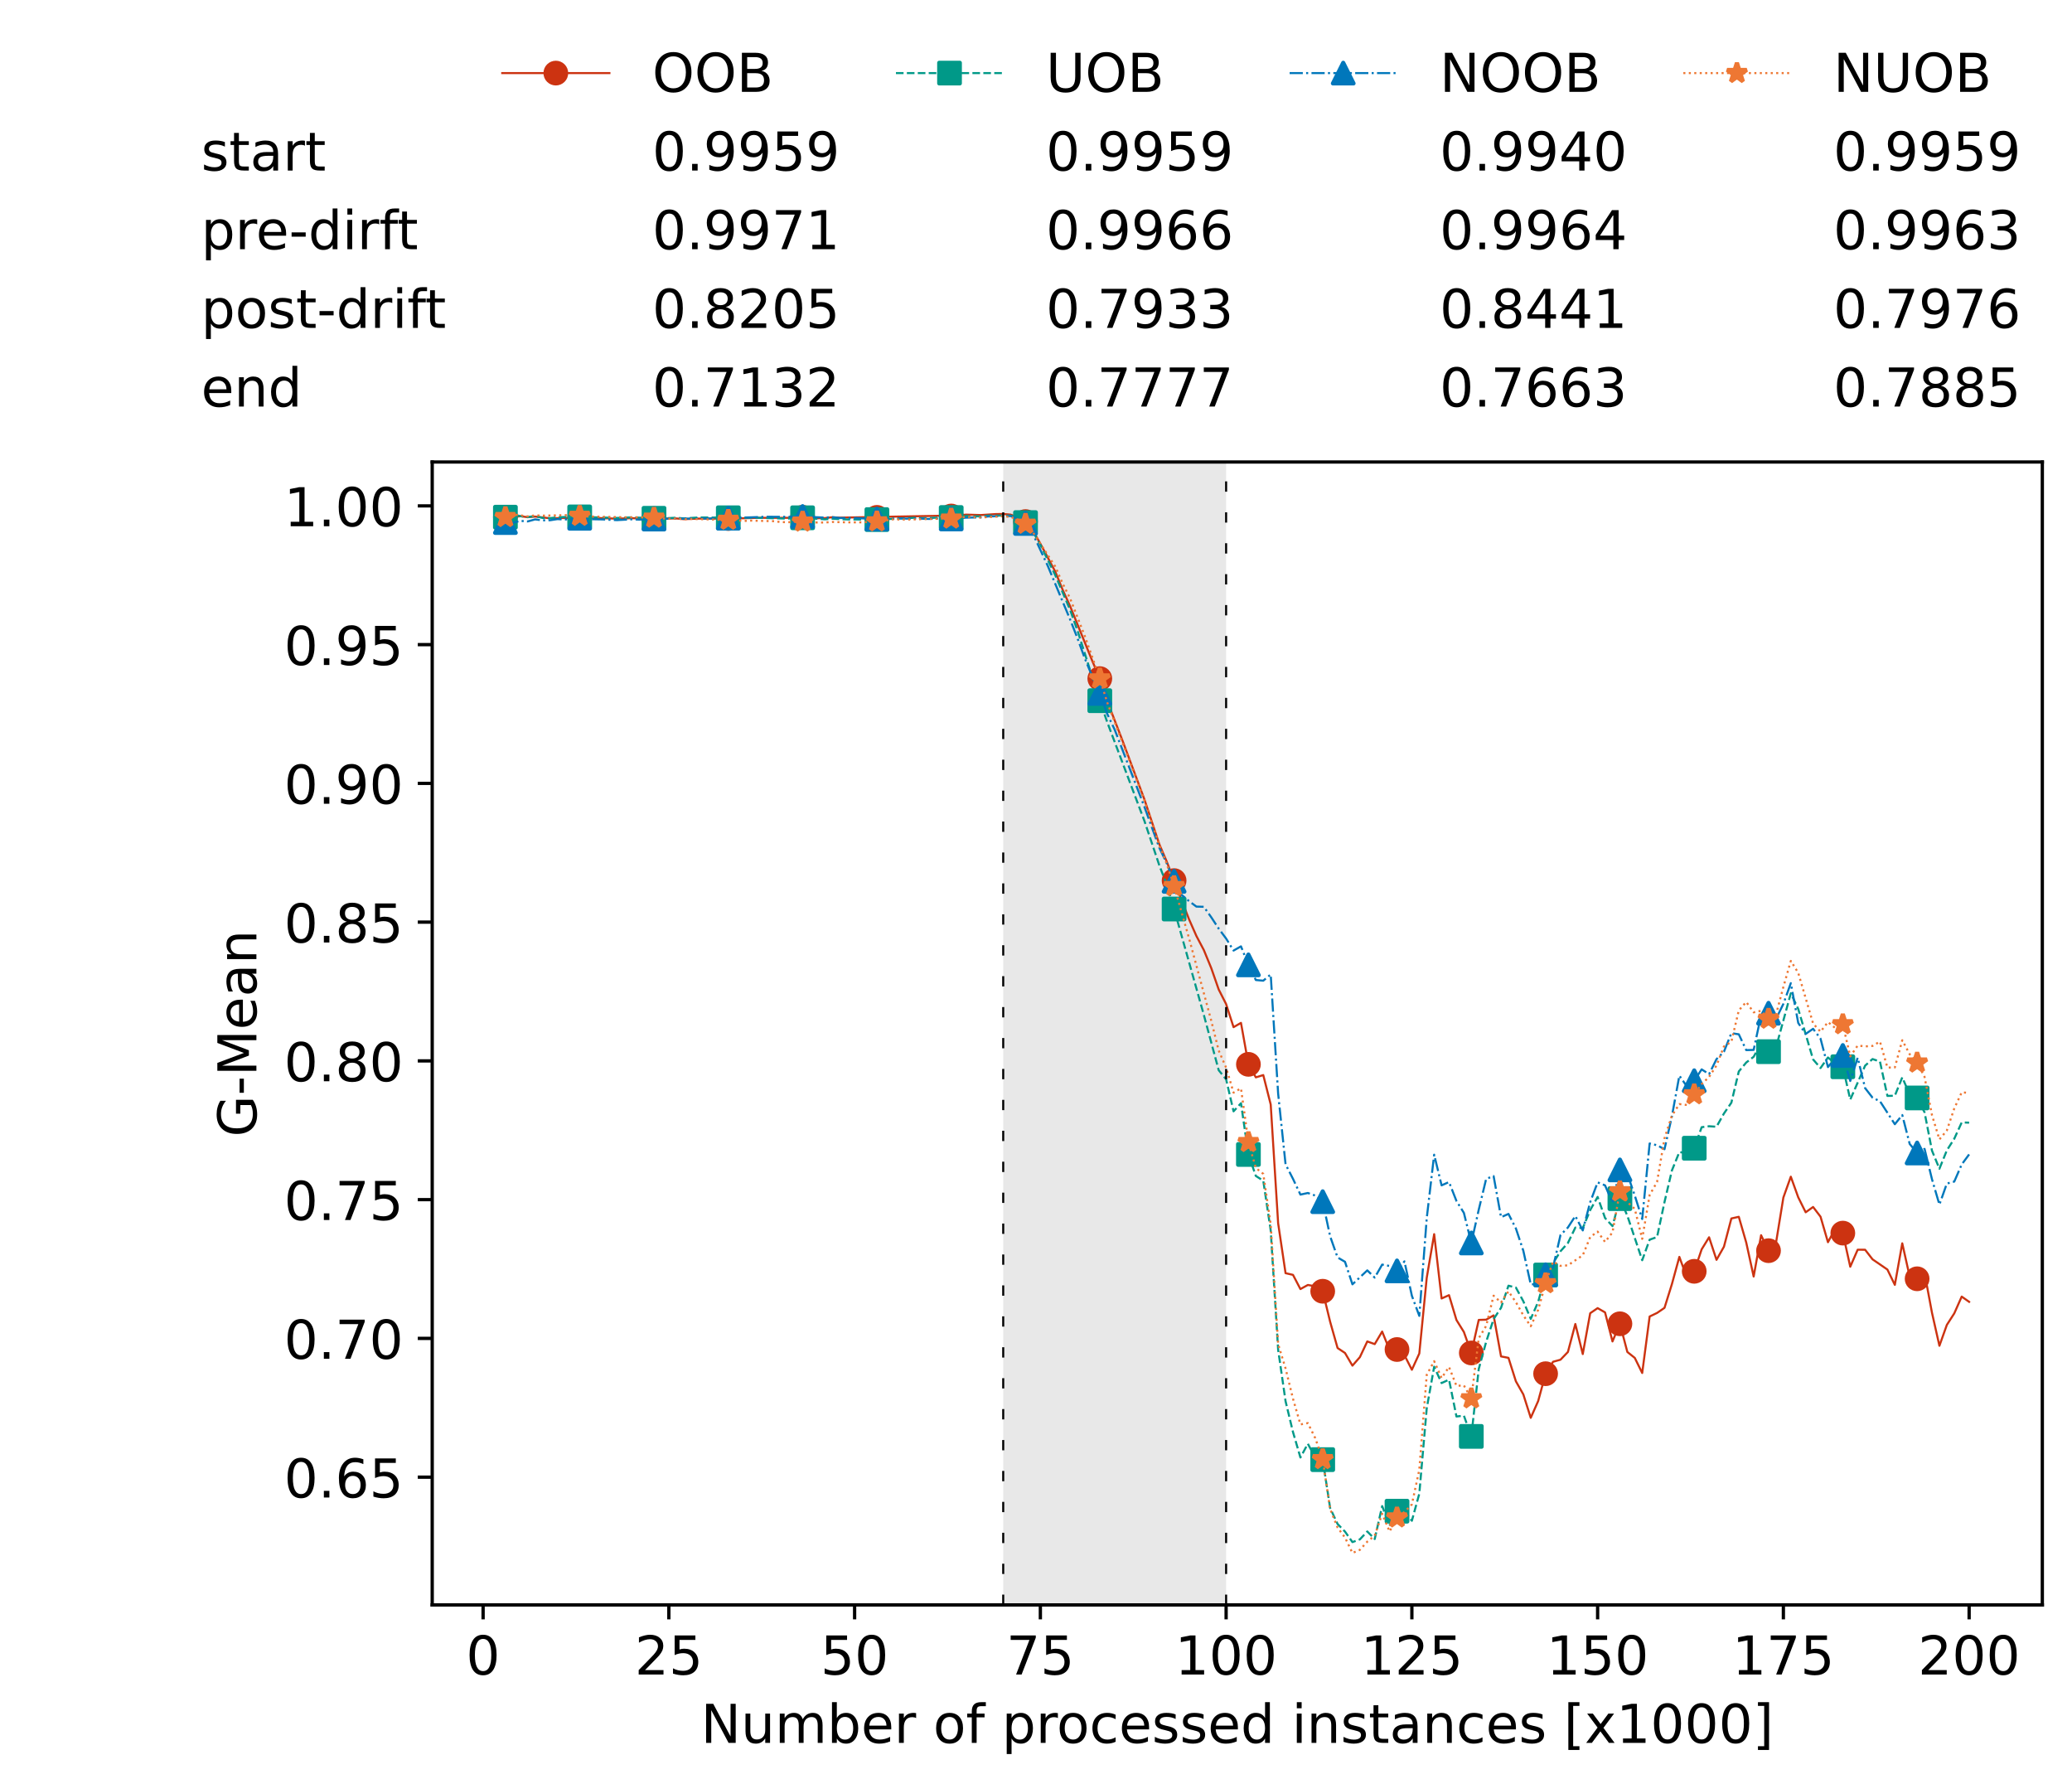 <?xml version="1.0" encoding="utf-8" standalone="no"?>
<!DOCTYPE svg PUBLIC "-//W3C//DTD SVG 1.1//EN"
  "http://www.w3.org/Graphics/SVG/1.1/DTD/svg11.dtd">
<!-- Created with matplotlib (https://matplotlib.org/) -->
<svg height="432.615pt" version="1.1" viewBox="0 0 502.65 432.615" width="502.65pt" xmlns="http://www.w3.org/2000/svg" xmlns:xlink="http://www.w3.org/1999/xlink">
 <defs>
  <style type="text/css">*{stroke-linecap:butt;stroke-linejoin:round;}</style>
 </defs>
 <g id="figure_1">
  <g id="patch_1">
   <path d="M 0 432.615 
L 502.65 432.615 
L 502.65 0 
L 0 0 
z
" style="fill:#ffffff;"/>
  </g>
  <g id="axes_1">
   <g id="patch_2">
    <path d="M 104.85 389.252 
L 495.45 389.252 
L 495.45 112.052 
L 104.85 112.052 
z
" style="fill:#ffffff;"/>
   </g>
   <g id="patch_3">
    <path clip-path="url(#p949bd63597)" d="M 297.446 389.252 
L 297.446 112.052 
L 243.372 112.052 
L 243.372 389.252 
z
" style="fill:#d3d3d3;opacity:0.5;"/>
   </g>
   <g id="matplotlib.axis_1">
    <g id="xtick_1">
     <g id="line2d_1">
      <defs>
       <path d="M 0 0 
L 0 3.5 
" id="mcb2c22a7ec" style="stroke:#000000;stroke-width:0.8;"/>
      </defs>
      <g>
       <use style="stroke:#000000;stroke-width:0.8;" x="117.197" xlink:href="#mcb2c22a7ec" y="389.252"/>
      </g>
     </g>
     <g id="text_1">
      <!-- 0 -->
      <g transform="translate(113.061 406.13)scale(0.13 -0.13)">
       <defs>
        <path d="M 31.781 66.406 
Q 24.172 66.406 20.328 58.906 
Q 16.5 51.422 16.5 36.375 
Q 16.5 21.391 20.328 13.891 
Q 24.172 6.391 31.781 6.391 
Q 39.453 6.391 43.281 13.891 
Q 47.125 21.391 47.125 36.375 
Q 47.125 51.422 43.281 58.906 
Q 39.453 66.406 31.781 66.406 
z
M 31.781 74.219 
Q 44.047 74.219 50.516 64.516 
Q 56.984 54.828 56.984 36.375 
Q 56.984 17.969 50.516 8.266 
Q 44.047 -1.422 31.781 -1.422 
Q 19.531 -1.422 13.062 8.266 
Q 6.594 17.969 6.594 36.375 
Q 6.594 54.828 13.062 64.516 
Q 19.531 74.219 31.781 74.219 
z
" id="DejaVuSans-48"/>
       </defs>
       <use xlink:href="#DejaVuSans-48"/>
      </g>
     </g>
    </g>
    <g id="xtick_2">
     <g id="line2d_2">
      <g>
       <use style="stroke:#000000;stroke-width:0.8;" x="162.259" xlink:href="#mcb2c22a7ec" y="389.252"/>
      </g>
     </g>
     <g id="text_2">
      <!-- 25 -->
      <g transform="translate(153.988 406.13)scale(0.13 -0.13)">
       <defs>
        <path d="M 19.188 8.297 
L 53.609 8.297 
L 53.609 0 
L 7.328 0 
L 7.328 8.297 
Q 12.938 14.109 22.625 23.891 
Q 32.328 33.688 34.812 36.531 
Q 39.547 41.844 41.422 45.531 
Q 43.312 49.219 43.312 52.781 
Q 43.312 58.594 39.234 62.25 
Q 35.156 65.922 28.609 65.922 
Q 23.969 65.922 18.812 64.312 
Q 13.672 62.703 7.812 59.422 
L 7.812 69.391 
Q 13.766 71.781 18.938 73 
Q 24.125 74.219 28.422 74.219 
Q 39.75 74.219 46.484 68.547 
Q 53.219 62.891 53.219 53.422 
Q 53.219 48.922 51.531 44.891 
Q 49.859 40.875 45.406 35.406 
Q 44.188 33.984 37.641 27.219 
Q 31.109 20.453 19.188 8.297 
z
" id="DejaVuSans-50"/>
        <path d="M 10.797 72.906 
L 49.516 72.906 
L 49.516 64.594 
L 19.828 64.594 
L 19.828 46.734 
Q 21.969 47.469 24.109 47.828 
Q 26.266 48.188 28.422 48.188 
Q 40.625 48.188 47.75 41.5 
Q 54.891 34.812 54.891 23.391 
Q 54.891 11.625 47.562 5.094 
Q 40.234 -1.422 26.906 -1.422 
Q 22.312 -1.422 17.547 -0.641 
Q 12.797 0.141 7.719 1.703 
L 7.719 11.625 
Q 12.109 9.234 16.797 8.062 
Q 21.484 6.891 26.703 6.891 
Q 35.156 6.891 40.078 11.328 
Q 45.016 15.766 45.016 23.391 
Q 45.016 31 40.078 35.438 
Q 35.156 39.891 26.703 39.891 
Q 22.75 39.891 18.812 39.016 
Q 14.891 38.141 10.797 36.281 
z
" id="DejaVuSans-53"/>
       </defs>
       <use xlink:href="#DejaVuSans-50"/>
       <use x="63.623" xlink:href="#DejaVuSans-53"/>
      </g>
     </g>
    </g>
    <g id="xtick_3">
     <g id="line2d_3">
      <g>
       <use style="stroke:#000000;stroke-width:0.8;" x="207.322" xlink:href="#mcb2c22a7ec" y="389.252"/>
      </g>
     </g>
     <g id="text_3">
      <!-- 50 -->
      <g transform="translate(199.05 406.13)scale(0.13 -0.13)">
       <use xlink:href="#DejaVuSans-53"/>
       <use x="63.623" xlink:href="#DejaVuSans-48"/>
      </g>
     </g>
    </g>
    <g id="xtick_4">
     <g id="line2d_4">
      <g>
       <use style="stroke:#000000;stroke-width:0.8;" x="252.384" xlink:href="#mcb2c22a7ec" y="389.252"/>
      </g>
     </g>
     <g id="text_4">
      <!-- 75 -->
      <g transform="translate(244.113 406.13)scale(0.13 -0.13)">
       <defs>
        <path d="M 8.203 72.906 
L 55.078 72.906 
L 55.078 68.703 
L 28.609 0 
L 18.312 0 
L 43.219 64.594 
L 8.203 64.594 
z
" id="DejaVuSans-55"/>
       </defs>
       <use xlink:href="#DejaVuSans-55"/>
       <use x="63.623" xlink:href="#DejaVuSans-53"/>
      </g>
     </g>
    </g>
    <g id="xtick_5">
     <g id="line2d_5">
      <g>
       <use style="stroke:#000000;stroke-width:0.8;" x="297.446" xlink:href="#mcb2c22a7ec" y="389.252"/>
      </g>
     </g>
     <g id="text_5">
      <!-- 100 -->
      <g transform="translate(285.039 406.13)scale(0.13 -0.13)">
       <defs>
        <path d="M 12.406 8.297 
L 28.516 8.297 
L 28.516 63.922 
L 10.984 60.406 
L 10.984 69.391 
L 28.422 72.906 
L 38.281 72.906 
L 38.281 8.297 
L 54.391 8.297 
L 54.391 0 
L 12.406 0 
z
" id="DejaVuSans-49"/>
       </defs>
       <use xlink:href="#DejaVuSans-49"/>
       <use x="63.623" xlink:href="#DejaVuSans-48"/>
       <use x="127.246" xlink:href="#DejaVuSans-48"/>
      </g>
     </g>
    </g>
    <g id="xtick_6">
     <g id="line2d_6">
      <g>
       <use style="stroke:#000000;stroke-width:0.8;" x="342.509" xlink:href="#mcb2c22a7ec" y="389.252"/>
      </g>
     </g>
     <g id="text_6">
      <!-- 125 -->
      <g transform="translate(330.102 406.13)scale(0.13 -0.13)">
       <use xlink:href="#DejaVuSans-49"/>
       <use x="63.623" xlink:href="#DejaVuSans-50"/>
       <use x="127.246" xlink:href="#DejaVuSans-53"/>
      </g>
     </g>
    </g>
    <g id="xtick_7">
     <g id="line2d_7">
      <g>
       <use style="stroke:#000000;stroke-width:0.8;" x="387.571" xlink:href="#mcb2c22a7ec" y="389.252"/>
      </g>
     </g>
     <g id="text_7">
      <!-- 150 -->
      <g transform="translate(375.164 406.13)scale(0.13 -0.13)">
       <use xlink:href="#DejaVuSans-49"/>
       <use x="63.623" xlink:href="#DejaVuSans-53"/>
       <use x="127.246" xlink:href="#DejaVuSans-48"/>
      </g>
     </g>
    </g>
    <g id="xtick_8">
     <g id="line2d_8">
      <g>
       <use style="stroke:#000000;stroke-width:0.8;" x="432.633" xlink:href="#mcb2c22a7ec" y="389.252"/>
      </g>
     </g>
     <g id="text_8">
      <!-- 175 -->
      <g transform="translate(420.226 406.13)scale(0.13 -0.13)">
       <use xlink:href="#DejaVuSans-49"/>
       <use x="63.623" xlink:href="#DejaVuSans-55"/>
       <use x="127.246" xlink:href="#DejaVuSans-53"/>
      </g>
     </g>
    </g>
    <g id="xtick_9">
     <g id="line2d_9">
      <g>
       <use style="stroke:#000000;stroke-width:0.8;" x="477.695" xlink:href="#mcb2c22a7ec" y="389.252"/>
      </g>
     </g>
     <g id="text_9">
      <!-- 200 -->
      <g transform="translate(465.289 406.13)scale(0.13 -0.13)">
       <use xlink:href="#DejaVuSans-50"/>
       <use x="63.623" xlink:href="#DejaVuSans-48"/>
       <use x="127.246" xlink:href="#DejaVuSans-48"/>
      </g>
     </g>
    </g>
    <g id="text_10">
     <!-- Number of processed instances [x1000] -->
     <g transform="translate(170.025 422.711)scale(0.13 -0.13)">
      <defs>
       <path d="M 9.812 72.906 
L 23.094 72.906 
L 55.422 11.922 
L 55.422 72.906 
L 64.984 72.906 
L 64.984 0 
L 51.703 0 
L 19.391 60.984 
L 19.391 0 
L 9.812 0 
z
" id="DejaVuSans-78"/>
       <path d="M 8.5 21.578 
L 8.5 54.688 
L 17.484 54.688 
L 17.484 21.922 
Q 17.484 14.156 20.5 10.266 
Q 23.531 6.391 29.594 6.391 
Q 36.859 6.391 41.078 11.031 
Q 45.312 15.672 45.312 23.688 
L 45.312 54.688 
L 54.297 54.688 
L 54.297 0 
L 45.312 0 
L 45.312 8.406 
Q 42.047 3.422 37.719 1 
Q 33.406 -1.422 27.688 -1.422 
Q 18.266 -1.422 13.375 4.438 
Q 8.5 10.297 8.5 21.578 
z
M 31.109 56 
z
" id="DejaVuSans-117"/>
       <path d="M 52 44.188 
Q 55.375 50.25 60.062 53.125 
Q 64.75 56 71.094 56 
Q 79.641 56 84.281 50.016 
Q 88.922 44.047 88.922 33.016 
L 88.922 0 
L 79.891 0 
L 79.891 32.719 
Q 79.891 40.578 77.094 44.375 
Q 74.312 48.188 68.609 48.188 
Q 61.625 48.188 57.562 43.547 
Q 53.516 38.922 53.516 30.906 
L 53.516 0 
L 44.484 0 
L 44.484 32.719 
Q 44.484 40.625 41.703 44.406 
Q 38.922 48.188 33.109 48.188 
Q 26.219 48.188 22.156 43.531 
Q 18.109 38.875 18.109 30.906 
L 18.109 0 
L 9.078 0 
L 9.078 54.688 
L 18.109 54.688 
L 18.109 46.188 
Q 21.188 51.219 25.484 53.609 
Q 29.781 56 35.688 56 
Q 41.656 56 45.828 52.969 
Q 50 49.953 52 44.188 
z
" id="DejaVuSans-109"/>
       <path d="M 48.688 27.297 
Q 48.688 37.203 44.609 42.844 
Q 40.531 48.484 33.406 48.484 
Q 26.266 48.484 22.188 42.844 
Q 18.109 37.203 18.109 27.297 
Q 18.109 17.391 22.188 11.75 
Q 26.266 6.109 33.406 6.109 
Q 40.531 6.109 44.609 11.75 
Q 48.688 17.391 48.688 27.297 
z
M 18.109 46.391 
Q 20.953 51.266 25.266 53.625 
Q 29.594 56 35.594 56 
Q 45.562 56 51.781 48.094 
Q 58.016 40.188 58.016 27.297 
Q 58.016 14.406 51.781 6.484 
Q 45.562 -1.422 35.594 -1.422 
Q 29.594 -1.422 25.266 0.953 
Q 20.953 3.328 18.109 8.203 
L 18.109 0 
L 9.078 0 
L 9.078 75.984 
L 18.109 75.984 
z
" id="DejaVuSans-98"/>
       <path d="M 56.203 29.594 
L 56.203 25.203 
L 14.891 25.203 
Q 15.484 15.922 20.484 11.062 
Q 25.484 6.203 34.422 6.203 
Q 39.594 6.203 44.453 7.469 
Q 49.312 8.734 54.109 11.281 
L 54.109 2.781 
Q 49.266 0.734 44.188 -0.344 
Q 39.109 -1.422 33.891 -1.422 
Q 20.797 -1.422 13.156 6.188 
Q 5.516 13.812 5.516 26.812 
Q 5.516 40.234 12.766 48.109 
Q 20.016 56 32.328 56 
Q 43.359 56 49.781 48.891 
Q 56.203 41.797 56.203 29.594 
z
M 47.219 32.234 
Q 47.125 39.594 43.094 43.984 
Q 39.062 48.391 32.422 48.391 
Q 24.906 48.391 20.391 44.141 
Q 15.875 39.891 15.188 32.172 
z
" id="DejaVuSans-101"/>
       <path d="M 41.109 46.297 
Q 39.594 47.172 37.812 47.578 
Q 36.031 48 33.891 48 
Q 26.266 48 22.188 43.047 
Q 18.109 38.094 18.109 28.812 
L 18.109 0 
L 9.078 0 
L 9.078 54.688 
L 18.109 54.688 
L 18.109 46.188 
Q 20.953 51.172 25.484 53.578 
Q 30.031 56 36.531 56 
Q 37.453 56 38.578 55.875 
Q 39.703 55.766 41.062 55.516 
z
" id="DejaVuSans-114"/>
       <path id="DejaVuSans-32"/>
       <path d="M 30.609 48.391 
Q 23.391 48.391 19.188 42.75 
Q 14.984 37.109 14.984 27.297 
Q 14.984 17.484 19.156 11.844 
Q 23.344 6.203 30.609 6.203 
Q 37.797 6.203 41.984 11.859 
Q 46.188 17.531 46.188 27.297 
Q 46.188 37.016 41.984 42.703 
Q 37.797 48.391 30.609 48.391 
z
M 30.609 56 
Q 42.328 56 49.016 48.375 
Q 55.719 40.766 55.719 27.297 
Q 55.719 13.875 49.016 6.219 
Q 42.328 -1.422 30.609 -1.422 
Q 18.844 -1.422 12.172 6.219 
Q 5.516 13.875 5.516 27.297 
Q 5.516 40.766 12.172 48.375 
Q 18.844 56 30.609 56 
z
" id="DejaVuSans-111"/>
       <path d="M 37.109 75.984 
L 37.109 68.5 
L 28.516 68.5 
Q 23.688 68.5 21.797 66.547 
Q 19.922 64.594 19.922 59.516 
L 19.922 54.688 
L 34.719 54.688 
L 34.719 47.703 
L 19.922 47.703 
L 19.922 0 
L 10.891 0 
L 10.891 47.703 
L 2.297 47.703 
L 2.297 54.688 
L 10.891 54.688 
L 10.891 58.5 
Q 10.891 67.625 15.141 71.797 
Q 19.391 75.984 28.609 75.984 
z
" id="DejaVuSans-102"/>
       <path d="M 18.109 8.203 
L 18.109 -20.797 
L 9.078 -20.797 
L 9.078 54.688 
L 18.109 54.688 
L 18.109 46.391 
Q 20.953 51.266 25.266 53.625 
Q 29.594 56 35.594 56 
Q 45.562 56 51.781 48.094 
Q 58.016 40.188 58.016 27.297 
Q 58.016 14.406 51.781 6.484 
Q 45.562 -1.422 35.594 -1.422 
Q 29.594 -1.422 25.266 0.953 
Q 20.953 3.328 18.109 8.203 
z
M 48.688 27.297 
Q 48.688 37.203 44.609 42.844 
Q 40.531 48.484 33.406 48.484 
Q 26.266 48.484 22.188 42.844 
Q 18.109 37.203 18.109 27.297 
Q 18.109 17.391 22.188 11.75 
Q 26.266 6.109 33.406 6.109 
Q 40.531 6.109 44.609 11.75 
Q 48.688 17.391 48.688 27.297 
z
" id="DejaVuSans-112"/>
       <path d="M 48.781 52.594 
L 48.781 44.188 
Q 44.969 46.297 41.141 47.344 
Q 37.312 48.391 33.406 48.391 
Q 24.656 48.391 19.812 42.844 
Q 14.984 37.312 14.984 27.297 
Q 14.984 17.281 19.812 11.734 
Q 24.656 6.203 33.406 6.203 
Q 37.312 6.203 41.141 7.25 
Q 44.969 8.297 48.781 10.406 
L 48.781 2.094 
Q 45.016 0.344 40.984 -0.531 
Q 36.969 -1.422 32.422 -1.422 
Q 20.062 -1.422 12.781 6.344 
Q 5.516 14.109 5.516 27.297 
Q 5.516 40.672 12.859 48.328 
Q 20.219 56 33.016 56 
Q 37.156 56 41.109 55.141 
Q 45.062 54.297 48.781 52.594 
z
" id="DejaVuSans-99"/>
       <path d="M 44.281 53.078 
L 44.281 44.578 
Q 40.484 46.531 36.375 47.5 
Q 32.281 48.484 27.875 48.484 
Q 21.188 48.484 17.844 46.438 
Q 14.5 44.391 14.5 40.281 
Q 14.5 37.156 16.891 35.375 
Q 19.281 33.594 26.516 31.984 
L 29.594 31.297 
Q 39.156 29.25 43.188 25.516 
Q 47.219 21.781 47.219 15.094 
Q 47.219 7.469 41.188 3.016 
Q 35.156 -1.422 24.609 -1.422 
Q 20.219 -1.422 15.453 -0.562 
Q 10.688 0.297 5.422 2 
L 5.422 11.281 
Q 10.406 8.688 15.234 7.391 
Q 20.062 6.109 24.812 6.109 
Q 31.156 6.109 34.562 8.281 
Q 37.984 10.453 37.984 14.406 
Q 37.984 18.062 35.516 20.016 
Q 33.062 21.969 24.703 23.781 
L 21.578 24.516 
Q 13.234 26.266 9.516 29.906 
Q 5.812 33.547 5.812 39.891 
Q 5.812 47.609 11.281 51.797 
Q 16.75 56 26.812 56 
Q 31.781 56 36.172 55.266 
Q 40.578 54.547 44.281 53.078 
z
" id="DejaVuSans-115"/>
       <path d="M 45.406 46.391 
L 45.406 75.984 
L 54.391 75.984 
L 54.391 0 
L 45.406 0 
L 45.406 8.203 
Q 42.578 3.328 38.25 0.953 
Q 33.938 -1.422 27.875 -1.422 
Q 17.969 -1.422 11.734 6.484 
Q 5.516 14.406 5.516 27.297 
Q 5.516 40.188 11.734 48.094 
Q 17.969 56 27.875 56 
Q 33.938 56 38.25 53.625 
Q 42.578 51.266 45.406 46.391 
z
M 14.797 27.297 
Q 14.797 17.391 18.875 11.75 
Q 22.953 6.109 30.078 6.109 
Q 37.203 6.109 41.297 11.75 
Q 45.406 17.391 45.406 27.297 
Q 45.406 37.203 41.297 42.844 
Q 37.203 48.484 30.078 48.484 
Q 22.953 48.484 18.875 42.844 
Q 14.797 37.203 14.797 27.297 
z
" id="DejaVuSans-100"/>
       <path d="M 9.422 54.688 
L 18.406 54.688 
L 18.406 0 
L 9.422 0 
z
M 9.422 75.984 
L 18.406 75.984 
L 18.406 64.594 
L 9.422 64.594 
z
" id="DejaVuSans-105"/>
       <path d="M 54.891 33.016 
L 54.891 0 
L 45.906 0 
L 45.906 32.719 
Q 45.906 40.484 42.875 44.328 
Q 39.844 48.188 33.797 48.188 
Q 26.516 48.188 22.312 43.547 
Q 18.109 38.922 18.109 30.906 
L 18.109 0 
L 9.078 0 
L 9.078 54.688 
L 18.109 54.688 
L 18.109 46.188 
Q 21.344 51.125 25.703 53.562 
Q 30.078 56 35.797 56 
Q 45.219 56 50.047 50.172 
Q 54.891 44.344 54.891 33.016 
z
" id="DejaVuSans-110"/>
       <path d="M 18.312 70.219 
L 18.312 54.688 
L 36.812 54.688 
L 36.812 47.703 
L 18.312 47.703 
L 18.312 18.016 
Q 18.312 11.328 20.141 9.422 
Q 21.969 7.516 27.594 7.516 
L 36.812 7.516 
L 36.812 0 
L 27.594 0 
Q 17.188 0 13.234 3.875 
Q 9.281 7.766 9.281 18.016 
L 9.281 47.703 
L 2.688 47.703 
L 2.688 54.688 
L 9.281 54.688 
L 9.281 70.219 
z
" id="DejaVuSans-116"/>
       <path d="M 34.281 27.484 
Q 23.391 27.484 19.188 25 
Q 14.984 22.516 14.984 16.5 
Q 14.984 11.719 18.141 8.906 
Q 21.297 6.109 26.703 6.109 
Q 34.188 6.109 38.703 11.406 
Q 43.219 16.703 43.219 25.484 
L 43.219 27.484 
z
M 52.203 31.203 
L 52.203 0 
L 43.219 0 
L 43.219 8.297 
Q 40.141 3.328 35.547 0.953 
Q 30.953 -1.422 24.312 -1.422 
Q 15.922 -1.422 10.953 3.297 
Q 6 8.016 6 15.922 
Q 6 25.141 12.172 29.828 
Q 18.359 34.516 30.609 34.516 
L 43.219 34.516 
L 43.219 35.406 
Q 43.219 41.609 39.141 45 
Q 35.062 48.391 27.688 48.391 
Q 23 48.391 18.547 47.266 
Q 14.109 46.141 10.016 43.891 
L 10.016 52.203 
Q 14.938 54.109 19.578 55.047 
Q 24.219 56 28.609 56 
Q 40.484 56 46.344 49.844 
Q 52.203 43.703 52.203 31.203 
z
" id="DejaVuSans-97"/>
       <path d="M 8.594 75.984 
L 29.297 75.984 
L 29.297 69 
L 17.578 69 
L 17.578 -6.203 
L 29.297 -6.203 
L 29.297 -13.188 
L 8.594 -13.188 
z
" id="DejaVuSans-91"/>
       <path d="M 54.891 54.688 
L 35.109 28.078 
L 55.906 0 
L 45.312 0 
L 29.391 21.484 
L 13.484 0 
L 2.875 0 
L 24.125 28.609 
L 4.688 54.688 
L 15.281 54.688 
L 29.781 35.203 
L 44.281 54.688 
z
" id="DejaVuSans-120"/>
       <path d="M 30.422 75.984 
L 30.422 -13.188 
L 9.719 -13.188 
L 9.719 -6.203 
L 21.391 -6.203 
L 21.391 69 
L 9.719 69 
L 9.719 75.984 
z
" id="DejaVuSans-93"/>
      </defs>
      <use xlink:href="#DejaVuSans-78"/>
      <use x="74.805" xlink:href="#DejaVuSans-117"/>
      <use x="138.184" xlink:href="#DejaVuSans-109"/>
      <use x="235.596" xlink:href="#DejaVuSans-98"/>
      <use x="299.072" xlink:href="#DejaVuSans-101"/>
      <use x="360.596" xlink:href="#DejaVuSans-114"/>
      <use x="401.709" xlink:href="#DejaVuSans-32"/>
      <use x="433.496" xlink:href="#DejaVuSans-111"/>
      <use x="494.678" xlink:href="#DejaVuSans-102"/>
      <use x="529.883" xlink:href="#DejaVuSans-32"/>
      <use x="561.67" xlink:href="#DejaVuSans-112"/>
      <use x="625.146" xlink:href="#DejaVuSans-114"/>
      <use x="664.01" xlink:href="#DejaVuSans-111"/>
      <use x="725.191" xlink:href="#DejaVuSans-99"/>
      <use x="780.172" xlink:href="#DejaVuSans-101"/>
      <use x="841.695" xlink:href="#DejaVuSans-115"/>
      <use x="893.795" xlink:href="#DejaVuSans-115"/>
      <use x="945.895" xlink:href="#DejaVuSans-101"/>
      <use x="1007.418" xlink:href="#DejaVuSans-100"/>
      <use x="1070.895" xlink:href="#DejaVuSans-32"/>
      <use x="1102.682" xlink:href="#DejaVuSans-105"/>
      <use x="1130.465" xlink:href="#DejaVuSans-110"/>
      <use x="1193.844" xlink:href="#DejaVuSans-115"/>
      <use x="1245.943" xlink:href="#DejaVuSans-116"/>
      <use x="1285.152" xlink:href="#DejaVuSans-97"/>
      <use x="1346.432" xlink:href="#DejaVuSans-110"/>
      <use x="1409.811" xlink:href="#DejaVuSans-99"/>
      <use x="1464.791" xlink:href="#DejaVuSans-101"/>
      <use x="1526.314" xlink:href="#DejaVuSans-115"/>
      <use x="1578.414" xlink:href="#DejaVuSans-32"/>
      <use x="1610.201" xlink:href="#DejaVuSans-91"/>
      <use x="1649.215" xlink:href="#DejaVuSans-120"/>
      <use x="1708.395" xlink:href="#DejaVuSans-49"/>
      <use x="1772.018" xlink:href="#DejaVuSans-48"/>
      <use x="1835.641" xlink:href="#DejaVuSans-48"/>
      <use x="1899.264" xlink:href="#DejaVuSans-48"/>
      <use x="1962.887" xlink:href="#DejaVuSans-93"/>
     </g>
    </g>
   </g>
   <g id="matplotlib.axis_2">
    <g id="ytick_1">
     <g id="line2d_10">
      <defs>
       <path d="M 0 0 
L -3.5 0 
" id="m43f95760fb" style="stroke:#000000;stroke-width:0.8;"/>
      </defs>
      <g>
       <use style="stroke:#000000;stroke-width:0.8;" x="104.85" xlink:href="#m43f95760fb" y="358.259"/>
      </g>
     </g>
     <g id="text_11">
      <!-- 0.65 -->
      <g transform="translate(68.905 363.198)scale(0.13 -0.13)">
       <defs>
        <path d="M 10.688 12.406 
L 21 12.406 
L 21 0 
L 10.688 0 
z
" id="DejaVuSans-46"/>
        <path d="M 33.016 40.375 
Q 26.375 40.375 22.484 35.828 
Q 18.609 31.297 18.609 23.391 
Q 18.609 15.531 22.484 10.953 
Q 26.375 6.391 33.016 6.391 
Q 39.656 6.391 43.531 10.953 
Q 47.406 15.531 47.406 23.391 
Q 47.406 31.297 43.531 35.828 
Q 39.656 40.375 33.016 40.375 
z
M 52.594 71.297 
L 52.594 62.312 
Q 48.875 64.062 45.094 64.984 
Q 41.312 65.922 37.594 65.922 
Q 27.828 65.922 22.672 59.328 
Q 17.531 52.734 16.797 39.406 
Q 19.672 43.656 24.016 45.922 
Q 28.375 48.188 33.594 48.188 
Q 44.578 48.188 50.953 41.516 
Q 57.328 34.859 57.328 23.391 
Q 57.328 12.156 50.688 5.359 
Q 44.047 -1.422 33.016 -1.422 
Q 20.359 -1.422 13.672 8.266 
Q 6.984 17.969 6.984 36.375 
Q 6.984 53.656 15.188 63.938 
Q 23.391 74.219 37.203 74.219 
Q 40.922 74.219 44.703 73.484 
Q 48.484 72.75 52.594 71.297 
z
" id="DejaVuSans-54"/>
       </defs>
       <use xlink:href="#DejaVuSans-48"/>
       <use x="63.623" xlink:href="#DejaVuSans-46"/>
       <use x="95.41" xlink:href="#DejaVuSans-54"/>
       <use x="159.033" xlink:href="#DejaVuSans-53"/>
      </g>
     </g>
    </g>
    <g id="ytick_2">
     <g id="line2d_11">
      <g>
       <use style="stroke:#000000;stroke-width:0.8;" x="104.85" xlink:href="#m43f95760fb" y="324.606"/>
      </g>
     </g>
     <g id="text_12">
      <!-- 0.70 -->
      <g transform="translate(68.905 329.545)scale(0.13 -0.13)">
       <use xlink:href="#DejaVuSans-48"/>
       <use x="63.623" xlink:href="#DejaVuSans-46"/>
       <use x="95.41" xlink:href="#DejaVuSans-55"/>
       <use x="159.033" xlink:href="#DejaVuSans-48"/>
      </g>
     </g>
    </g>
    <g id="ytick_3">
     <g id="line2d_12">
      <g>
       <use style="stroke:#000000;stroke-width:0.8;" x="104.85" xlink:href="#m43f95760fb" y="290.954"/>
      </g>
     </g>
     <g id="text_13">
      <!-- 0.75 -->
      <g transform="translate(68.905 295.893)scale(0.13 -0.13)">
       <use xlink:href="#DejaVuSans-48"/>
       <use x="63.623" xlink:href="#DejaVuSans-46"/>
       <use x="95.41" xlink:href="#DejaVuSans-55"/>
       <use x="159.033" xlink:href="#DejaVuSans-53"/>
      </g>
     </g>
    </g>
    <g id="ytick_4">
     <g id="line2d_13">
      <g>
       <use style="stroke:#000000;stroke-width:0.8;" x="104.85" xlink:href="#m43f95760fb" y="257.301"/>
      </g>
     </g>
     <g id="text_14">
      <!-- 0.80 -->
      <g transform="translate(68.905 262.24)scale(0.13 -0.13)">
       <defs>
        <path d="M 31.781 34.625 
Q 24.75 34.625 20.719 30.859 
Q 16.703 27.094 16.703 20.516 
Q 16.703 13.922 20.719 10.156 
Q 24.75 6.391 31.781 6.391 
Q 38.812 6.391 42.859 10.172 
Q 46.922 13.969 46.922 20.516 
Q 46.922 27.094 42.891 30.859 
Q 38.875 34.625 31.781 34.625 
z
M 21.922 38.812 
Q 15.578 40.375 12.031 44.719 
Q 8.5 49.078 8.5 55.328 
Q 8.5 64.062 14.719 69.141 
Q 20.953 74.219 31.781 74.219 
Q 42.672 74.219 48.875 69.141 
Q 55.078 64.062 55.078 55.328 
Q 55.078 49.078 51.531 44.719 
Q 48 40.375 41.703 38.812 
Q 48.828 37.156 52.797 32.312 
Q 56.781 27.484 56.781 20.516 
Q 56.781 9.906 50.312 4.234 
Q 43.844 -1.422 31.781 -1.422 
Q 19.734 -1.422 13.25 4.234 
Q 6.781 9.906 6.781 20.516 
Q 6.781 27.484 10.781 32.312 
Q 14.797 37.156 21.922 38.812 
z
M 18.312 54.391 
Q 18.312 48.734 21.844 45.562 
Q 25.391 42.391 31.781 42.391 
Q 38.141 42.391 41.719 45.562 
Q 45.312 48.734 45.312 54.391 
Q 45.312 60.062 41.719 63.234 
Q 38.141 66.406 31.781 66.406 
Q 25.391 66.406 21.844 63.234 
Q 18.312 60.062 18.312 54.391 
z
" id="DejaVuSans-56"/>
       </defs>
       <use xlink:href="#DejaVuSans-48"/>
       <use x="63.623" xlink:href="#DejaVuSans-46"/>
       <use x="95.41" xlink:href="#DejaVuSans-56"/>
       <use x="159.033" xlink:href="#DejaVuSans-48"/>
      </g>
     </g>
    </g>
    <g id="ytick_5">
     <g id="line2d_14">
      <g>
       <use style="stroke:#000000;stroke-width:0.8;" x="104.85" xlink:href="#m43f95760fb" y="223.649"/>
      </g>
     </g>
     <g id="text_15">
      <!-- 0.85 -->
      <g transform="translate(68.905 228.588)scale(0.13 -0.13)">
       <use xlink:href="#DejaVuSans-48"/>
       <use x="63.623" xlink:href="#DejaVuSans-46"/>
       <use x="95.41" xlink:href="#DejaVuSans-56"/>
       <use x="159.033" xlink:href="#DejaVuSans-53"/>
      </g>
     </g>
    </g>
    <g id="ytick_6">
     <g id="line2d_15">
      <g>
       <use style="stroke:#000000;stroke-width:0.8;" x="104.85" xlink:href="#m43f95760fb" y="189.997"/>
      </g>
     </g>
     <g id="text_16">
      <!-- 0.90 -->
      <g transform="translate(68.905 194.936)scale(0.13 -0.13)">
       <defs>
        <path d="M 10.984 1.516 
L 10.984 10.5 
Q 14.703 8.734 18.5 7.812 
Q 22.312 6.891 25.984 6.891 
Q 35.75 6.891 40.891 13.453 
Q 46.047 20.016 46.781 33.406 
Q 43.953 29.203 39.594 26.953 
Q 35.25 24.703 29.984 24.703 
Q 19.047 24.703 12.672 31.312 
Q 6.297 37.938 6.297 49.422 
Q 6.297 60.641 12.938 67.422 
Q 19.578 74.219 30.609 74.219 
Q 43.266 74.219 49.922 64.516 
Q 56.594 54.828 56.594 36.375 
Q 56.594 19.141 48.406 8.859 
Q 40.234 -1.422 26.422 -1.422 
Q 22.703 -1.422 18.891 -0.688 
Q 15.094 0.047 10.984 1.516 
z
M 30.609 32.422 
Q 37.25 32.422 41.125 36.953 
Q 45.016 41.5 45.016 49.422 
Q 45.016 57.281 41.125 61.844 
Q 37.25 66.406 30.609 66.406 
Q 23.969 66.406 20.094 61.844 
Q 16.219 57.281 16.219 49.422 
Q 16.219 41.5 20.094 36.953 
Q 23.969 32.422 30.609 32.422 
z
" id="DejaVuSans-57"/>
       </defs>
       <use xlink:href="#DejaVuSans-48"/>
       <use x="63.623" xlink:href="#DejaVuSans-46"/>
       <use x="95.41" xlink:href="#DejaVuSans-57"/>
       <use x="159.033" xlink:href="#DejaVuSans-48"/>
      </g>
     </g>
    </g>
    <g id="ytick_7">
     <g id="line2d_16">
      <g>
       <use style="stroke:#000000;stroke-width:0.8;" x="104.85" xlink:href="#m43f95760fb" y="156.344"/>
      </g>
     </g>
     <g id="text_17">
      <!-- 0.95 -->
      <g transform="translate(68.905 161.283)scale(0.13 -0.13)">
       <use xlink:href="#DejaVuSans-48"/>
       <use x="63.623" xlink:href="#DejaVuSans-46"/>
       <use x="95.41" xlink:href="#DejaVuSans-57"/>
       <use x="159.033" xlink:href="#DejaVuSans-53"/>
      </g>
     </g>
    </g>
    <g id="ytick_8">
     <g id="line2d_17">
      <g>
       <use style="stroke:#000000;stroke-width:0.8;" x="104.85" xlink:href="#m43f95760fb" y="122.692"/>
      </g>
     </g>
     <g id="text_18">
      <!-- 1.00 -->
      <g transform="translate(68.905 127.631)scale(0.13 -0.13)">
       <use xlink:href="#DejaVuSans-49"/>
       <use x="63.623" xlink:href="#DejaVuSans-46"/>
       <use x="95.41" xlink:href="#DejaVuSans-48"/>
       <use x="159.033" xlink:href="#DejaVuSans-48"/>
      </g>
     </g>
    </g>
    <g id="text_19">
     <!-- G-Mean -->
     <g transform="translate(62.201 275.744)rotate(-90)scale(0.13 -0.13)">
      <defs>
       <path d="M 59.516 10.406 
L 59.516 29.984 
L 43.406 29.984 
L 43.406 38.094 
L 69.281 38.094 
L 69.281 6.781 
Q 63.578 2.734 56.688 0.656 
Q 49.812 -1.422 42 -1.422 
Q 24.906 -1.422 15.25 8.562 
Q 5.609 18.562 5.609 36.375 
Q 5.609 54.25 15.25 64.234 
Q 24.906 74.219 42 74.219 
Q 49.125 74.219 55.547 72.453 
Q 61.969 70.703 67.391 67.281 
L 67.391 56.781 
Q 61.922 61.422 55.766 63.766 
Q 49.609 66.109 42.828 66.109 
Q 29.438 66.109 22.719 58.641 
Q 16.016 51.172 16.016 36.375 
Q 16.016 21.625 22.719 14.156 
Q 29.438 6.688 42.828 6.688 
Q 48.047 6.688 52.141 7.594 
Q 56.25 8.5 59.516 10.406 
z
" id="DejaVuSans-71"/>
       <path d="M 4.891 31.391 
L 31.203 31.391 
L 31.203 23.391 
L 4.891 23.391 
z
" id="DejaVuSans-45"/>
       <path d="M 9.812 72.906 
L 24.516 72.906 
L 43.109 23.297 
L 61.812 72.906 
L 76.516 72.906 
L 76.516 0 
L 66.891 0 
L 66.891 64.016 
L 48.094 14.016 
L 38.188 14.016 
L 19.391 64.016 
L 19.391 0 
L 9.812 0 
z
" id="DejaVuSans-77"/>
      </defs>
      <use xlink:href="#DejaVuSans-71"/>
      <use x="77.49" xlink:href="#DejaVuSans-45"/>
      <use x="113.574" xlink:href="#DejaVuSans-77"/>
      <use x="199.854" xlink:href="#DejaVuSans-101"/>
      <use x="261.377" xlink:href="#DejaVuSans-97"/>
      <use x="322.656" xlink:href="#DejaVuSans-110"/>
     </g>
    </g>
   </g>
   <g id="line2d_18"/>
   <g id="line2d_19"/>
   <g id="line2d_20"/>
   <g id="line2d_21"/>
   <g id="line2d_22"/>
   <g id="line2d_23">
    <path clip-path="url(#p949bd63597)" d="M 122.605 125.439 
L 124.407 125.433 
L 126.21 125.195 
L 128.012 125.439 
L 129.815 125.289 
L 133.419 125.695 
L 142.432 125.545 
L 149.642 125.793 
L 153.247 125.678 
L 156.852 125.783 
L 164.062 125.741 
L 165.864 125.912 
L 169.469 125.78 
L 173.074 125.784 
L 176.679 125.755 
L 180.284 125.696 
L 183.889 125.594 
L 191.099 125.59 
L 192.902 125.455 
L 196.507 125.488 
L 198.309 125.687 
L 200.112 125.654 
L 201.914 125.45 
L 203.717 125.549 
L 232.557 125.015 
L 234.359 124.817 
L 237.964 124.918 
L 241.569 124.685 
L 243.372 124.652 
L 245.174 124.818 
L 246.976 125.478 
L 248.779 126.495 
L 250.581 128.701 
L 252.384 131.867 
L 255.989 138.615 
L 257.791 143.042 
L 259.594 147.005 
L 265.001 160.352 
L 266.804 164.587 
L 268.606 170.042 
L 272.211 179.367 
L 277.619 193.858 
L 281.224 204.718 
L 283.026 208.923 
L 288.434 222.926 
L 290.236 227.006 
L 292.039 230.419 
L 293.841 234.8 
L 295.644 239.977 
L 297.446 243.528 
L 299.249 249.121 
L 301.051 248.082 
L 302.854 258.139 
L 304.656 261.295 
L 306.459 260.742 
L 308.261 267.87 
L 310.064 296.676 
L 311.866 308.788 
L 313.669 309.199 
L 315.471 312.644 
L 317.274 311.649 
L 319.076 311.965 
L 320.879 313.171 
L 322.681 320.575 
L 324.484 326.941 
L 326.286 328.144 
L 328.089 331.213 
L 329.891 329.161 
L 331.694 325.344 
L 333.496 325.991 
L 335.299 322.949 
L 337.101 327.413 
L 338.904 327.304 
L 340.706 328.672 
L 342.509 332.211 
L 344.311 328.269 
L 346.114 309.911 
L 347.916 299.325 
L 349.719 314.927 
L 351.521 314.122 
L 353.324 320.144 
L 355.126 323.051 
L 356.928 328.137 
L 358.731 320.127 
L 360.533 320.066 
L 362.336 319.023 
L 364.138 328.977 
L 365.941 329.324 
L 367.743 335.017 
L 369.546 338.193 
L 371.348 343.87 
L 373.151 339.789 
L 374.953 333.172 
L 376.756 330.275 
L 378.558 329.779 
L 380.361 327.904 
L 382.163 321.112 
L 383.966 328.404 
L 385.768 318.498 
L 387.571 317.267 
L 389.373 318.303 
L 391.176 325.345 
L 392.978 321.061 
L 394.781 327.898 
L 396.583 329.335 
L 398.386 332.996 
L 400.188 319.299 
L 401.991 318.431 
L 403.793 317.199 
L 405.596 311.424 
L 407.398 304.837 
L 409.201 309.78 
L 411.003 308.335 
L 412.806 303.012 
L 414.608 300.084 
L 416.411 305.55 
L 418.213 302.373 
L 420.016 295.52 
L 421.818 295.117 
L 423.621 301.356 
L 425.423 309.601 
L 427.226 299.581 
L 429.028 303.332 
L 430.831 301.524 
L 432.633 290.438 
L 434.436 285.387 
L 436.238 290.391 
L 438.041 294.019 
L 439.843 292.735 
L 441.646 295.094 
L 443.448 301.279 
L 445.251 297.93 
L 447.053 299.071 
L 448.856 307.221 
L 450.658 303.096 
L 452.461 303.107 
L 454.263 305.432 
L 457.868 307.907 
L 459.671 311.623 
L 461.473 301.549 
L 463.276 309.638 
L 465.078 310.149 
L 466.881 308.747 
L 468.683 318.388 
L 470.485 326.395 
L 472.288 321.336 
L 474.09 318.535 
L 475.893 314.47 
L 477.695 315.741 
L 477.695 315.741 
" style="fill:none;stroke:#cc3311;stroke-linecap:square;stroke-width:0.5;"/>
    <defs>
     <path d="M 0 2.5 
C 0.663 2.5 1.299 2.237 1.768 1.768 
C 2.237 1.299 2.5 0.663 2.5 0 
C 2.5 -0.663 2.237 -1.299 1.768 -1.768 
C 1.299 -2.237 0.663 -2.5 0 -2.5 
C -0.663 -2.5 -1.299 -2.237 -1.768 -1.768 
C -2.237 -1.299 -2.5 -0.663 -2.5 0 
C -2.5 0.663 -2.237 1.299 -1.768 1.768 
C -1.299 2.237 -0.663 2.5 0 2.5 
z
" id="m2ed40a9b84" style="stroke:#cc3311;"/>
    </defs>
    <g clip-path="url(#p949bd63597)">
     <use style="fill:#cc3311;stroke:#cc3311;" x="122.605" xlink:href="#m2ed40a9b84" y="125.439"/>
     <use style="fill:#cc3311;stroke:#cc3311;" x="140.629" xlink:href="#m2ed40a9b84" y="125.501"/>
     <use style="fill:#cc3311;stroke:#cc3311;" x="158.654" xlink:href="#m2ed40a9b84" y="125.78"/>
     <use style="fill:#cc3311;stroke:#cc3311;" x="176.679" xlink:href="#m2ed40a9b84" y="125.755"/>
     <use style="fill:#cc3311;stroke:#cc3311;" x="194.704" xlink:href="#m2ed40a9b84" y="125.455"/>
     <use style="fill:#cc3311;stroke:#cc3311;" x="212.729" xlink:href="#m2ed40a9b84" y="125.481"/>
     <use style="fill:#cc3311;stroke:#cc3311;" x="230.754" xlink:href="#m2ed40a9b84" y="125.149"/>
     <use style="fill:#cc3311;stroke:#cc3311;" x="248.779" xlink:href="#m2ed40a9b84" y="126.495"/>
     <use style="fill:#cc3311;stroke:#cc3311;" x="266.804" xlink:href="#m2ed40a9b84" y="164.587"/>
     <use style="fill:#cc3311;stroke:#cc3311;" x="284.829" xlink:href="#m2ed40a9b84" y="213.578"/>
     <use style="fill:#cc3311;stroke:#cc3311;" x="302.854" xlink:href="#m2ed40a9b84" y="258.139"/>
     <use style="fill:#cc3311;stroke:#cc3311;" x="320.879" xlink:href="#m2ed40a9b84" y="313.171"/>
     <use style="fill:#cc3311;stroke:#cc3311;" x="338.904" xlink:href="#m2ed40a9b84" y="327.304"/>
     <use style="fill:#cc3311;stroke:#cc3311;" x="356.928" xlink:href="#m2ed40a9b84" y="328.137"/>
     <use style="fill:#cc3311;stroke:#cc3311;" x="374.953" xlink:href="#m2ed40a9b84" y="333.172"/>
     <use style="fill:#cc3311;stroke:#cc3311;" x="392.978" xlink:href="#m2ed40a9b84" y="321.061"/>
     <use style="fill:#cc3311;stroke:#cc3311;" x="411.003" xlink:href="#m2ed40a9b84" y="308.335"/>
     <use style="fill:#cc3311;stroke:#cc3311;" x="429.028" xlink:href="#m2ed40a9b84" y="303.332"/>
     <use style="fill:#cc3311;stroke:#cc3311;" x="447.053" xlink:href="#m2ed40a9b84" y="299.071"/>
     <use style="fill:#cc3311;stroke:#cc3311;" x="465.078" xlink:href="#m2ed40a9b84" y="310.149"/>
    </g>
   </g>
   <g id="line2d_24"/>
   <g id="line2d_25"/>
   <g id="line2d_26"/>
   <g id="line2d_27"/>
   <g id="line2d_28">
    <path clip-path="url(#p949bd63597)" d="M 122.605 125.439 
L 124.407 124.739 
L 126.21 125.181 
L 128.012 125.428 
L 129.815 125.141 
L 131.617 125.619 
L 133.419 125.68 
L 135.222 125.466 
L 138.827 125.311 
L 149.642 125.62 
L 153.247 125.485 
L 156.852 125.607 
L 160.457 125.739 
L 164.062 125.565 
L 165.864 125.736 
L 169.469 125.505 
L 183.889 125.584 
L 191.099 125.785 
L 192.902 125.616 
L 194.704 125.582 
L 200.112 125.952 
L 201.914 125.816 
L 205.519 125.982 
L 212.729 126.017 
L 221.742 125.584 
L 223.544 125.682 
L 232.557 125.385 
L 234.359 125.151 
L 237.964 125.254 
L 239.767 125.055 
L 245.174 125.048 
L 246.976 125.705 
L 248.779 126.748 
L 250.581 128.914 
L 252.384 132.142 
L 255.989 139.476 
L 259.594 147.905 
L 261.396 152.951 
L 266.804 169.94 
L 268.606 175.152 
L 277.619 199.086 
L 281.224 209.825 
L 283.026 214.525 
L 284.829 220.465 
L 292.039 246.149 
L 295.644 259.562 
L 297.446 261.781 
L 299.249 269.533 
L 301.051 267.572 
L 302.854 279.995 
L 304.656 285.213 
L 306.459 286.361 
L 308.261 298.424 
L 310.064 327.33 
L 311.866 339.846 
L 313.669 347.328 
L 315.471 353.489 
L 317.274 350.162 
L 319.076 353.53 
L 320.879 354.011 
L 322.681 365.756 
L 324.484 369.62 
L 326.286 371.471 
L 328.089 374.012 
L 329.891 373.356 
L 331.694 371.437 
L 333.496 373.269 
L 335.299 365.277 
L 337.101 369.813 
L 338.904 366.515 
L 340.706 366.607 
L 342.509 368.836 
L 344.311 362.27 
L 346.114 341.564 
L 347.916 331.476 
L 349.719 335.438 
L 351.521 334.609 
L 353.324 343.551 
L 355.126 343.341 
L 356.928 348.376 
L 358.731 332.026 
L 360.533 325.429 
L 362.336 319.931 
L 364.138 317.185 
L 365.941 311.823 
L 367.743 312.278 
L 369.546 315.599 
L 371.348 319.877 
L 373.151 315.737 
L 374.953 309.232 
L 378.558 303.472 
L 380.361 301.47 
L 382.163 297.731 
L 383.966 297.858 
L 385.768 293.486 
L 387.571 290.293 
L 389.373 295.411 
L 391.176 297.369 
L 392.978 290.707 
L 394.781 294.858 
L 398.386 305.645 
L 400.188 300.663 
L 401.991 300.018 
L 403.793 291.545 
L 405.596 283.858 
L 407.398 279.417 
L 409.201 279.661 
L 411.003 278.485 
L 412.806 273.385 
L 414.608 273.152 
L 416.411 273.274 
L 418.213 270.066 
L 420.016 267.435 
L 421.818 259.861 
L 423.621 257.697 
L 425.423 256.305 
L 427.226 253.035 
L 429.028 255.067 
L 430.831 254.087 
L 434.436 240.893 
L 436.238 244.722 
L 439.843 256.946 
L 441.646 259.035 
L 443.448 256.471 
L 445.251 257.981 
L 447.053 258.727 
L 448.856 266.683 
L 452.461 258.454 
L 454.263 256.854 
L 456.066 257.471 
L 457.868 265.791 
L 459.671 265.757 
L 461.473 261.299 
L 463.276 265.462 
L 465.078 266.289 
L 466.881 269.776 
L 468.683 279.074 
L 470.485 283.459 
L 472.288 279.001 
L 474.09 276.178 
L 475.893 272.231 
L 477.695 272.285 
L 477.695 272.285 
" style="fill:none;stroke:#009988;stroke-dasharray:1.85,0.8;stroke-dashoffset:0;stroke-width:0.5;"/>
    <defs>
     <path d="M -2.5 2.5 
L 2.5 2.5 
L 2.5 -2.5 
L -2.5 -2.5 
z
" id="m074c9a0020" style="stroke:#009988;stroke-linejoin:miter;"/>
    </defs>
    <g clip-path="url(#p949bd63597)">
     <use style="fill:#009988;stroke:#009988;stroke-linejoin:miter;" x="122.605" xlink:href="#m074c9a0020" y="125.439"/>
     <use style="fill:#009988;stroke:#009988;stroke-linejoin:miter;" x="140.629" xlink:href="#m074c9a0020" y="125.371"/>
     <use style="fill:#009988;stroke:#009988;stroke-linejoin:miter;" x="158.654" xlink:href="#m074c9a0020" y="125.705"/>
     <use style="fill:#009988;stroke:#009988;stroke-linejoin:miter;" x="176.679" xlink:href="#m074c9a0020" y="125.582"/>
     <use style="fill:#009988;stroke:#009988;stroke-linejoin:miter;" x="194.704" xlink:href="#m074c9a0020" y="125.582"/>
     <use style="fill:#009988;stroke:#009988;stroke-linejoin:miter;" x="212.729" xlink:href="#m074c9a0020" y="126.017"/>
     <use style="fill:#009988;stroke:#009988;stroke-linejoin:miter;" x="230.754" xlink:href="#m074c9a0020" y="125.518"/>
     <use style="fill:#009988;stroke:#009988;stroke-linejoin:miter;" x="248.779" xlink:href="#m074c9a0020" y="126.748"/>
     <use style="fill:#009988;stroke:#009988;stroke-linejoin:miter;" x="266.804" xlink:href="#m074c9a0020" y="169.94"/>
     <use style="fill:#009988;stroke:#009988;stroke-linejoin:miter;" x="284.829" xlink:href="#m074c9a0020" y="220.465"/>
     <use style="fill:#009988;stroke:#009988;stroke-linejoin:miter;" x="302.854" xlink:href="#m074c9a0020" y="279.995"/>
     <use style="fill:#009988;stroke:#009988;stroke-linejoin:miter;" x="320.879" xlink:href="#m074c9a0020" y="354.011"/>
     <use style="fill:#009988;stroke:#009988;stroke-linejoin:miter;" x="338.904" xlink:href="#m074c9a0020" y="366.515"/>
     <use style="fill:#009988;stroke:#009988;stroke-linejoin:miter;" x="356.928" xlink:href="#m074c9a0020" y="348.376"/>
     <use style="fill:#009988;stroke:#009988;stroke-linejoin:miter;" x="374.953" xlink:href="#m074c9a0020" y="309.232"/>
     <use style="fill:#009988;stroke:#009988;stroke-linejoin:miter;" x="392.978" xlink:href="#m074c9a0020" y="290.707"/>
     <use style="fill:#009988;stroke:#009988;stroke-linejoin:miter;" x="411.003" xlink:href="#m074c9a0020" y="278.485"/>
     <use style="fill:#009988;stroke:#009988;stroke-linejoin:miter;" x="429.028" xlink:href="#m074c9a0020" y="255.067"/>
     <use style="fill:#009988;stroke:#009988;stroke-linejoin:miter;" x="447.053" xlink:href="#m074c9a0020" y="258.727"/>
     <use style="fill:#009988;stroke:#009988;stroke-linejoin:miter;" x="465.078" xlink:href="#m074c9a0020" y="266.289"/>
    </g>
   </g>
   <g id="line2d_29"/>
   <g id="line2d_30"/>
   <g id="line2d_31"/>
   <g id="line2d_32"/>
   <g id="line2d_33">
    <path clip-path="url(#p949bd63597)" d="M 122.605 126.731 
L 124.407 126.799 
L 126.21 126.328 
L 128.012 126.466 
L 129.815 125.971 
L 131.617 126.201 
L 133.419 126.179 
L 135.222 125.902 
L 137.024 125.997 
L 140.629 125.7 
L 142.432 125.907 
L 146.037 125.975 
L 149.642 126.148 
L 153.247 125.951 
L 155.049 126.026 
L 160.457 125.821 
L 174.877 125.717 
L 182.087 125.472 
L 185.692 125.338 
L 196.507 125.366 
L 200.112 125.538 
L 201.914 125.435 
L 203.717 125.634 
L 207.322 125.635 
L 210.927 125.803 
L 214.532 125.876 
L 218.137 125.715 
L 219.939 125.787 
L 221.742 125.72 
L 225.347 125.861 
L 227.149 125.762 
L 230.754 125.865 
L 234.359 125.55 
L 237.964 125.481 
L 239.767 125.249 
L 245.174 125.138 
L 246.976 125.947 
L 248.779 126.946 
L 250.581 129.498 
L 254.186 137.259 
L 259.594 150.23 
L 261.396 154.824 
L 263.199 159.767 
L 265.001 164.133 
L 266.804 168.184 
L 268.606 173.147 
L 270.409 176.959 
L 277.619 195.653 
L 281.224 205.59 
L 283.026 209.352 
L 284.829 213.755 
L 286.631 217.021 
L 288.434 218.533 
L 290.236 219.882 
L 292.039 219.926 
L 293.841 222.47 
L 295.644 225.221 
L 297.446 227.633 
L 299.249 230.544 
L 301.051 229.525 
L 302.854 234.009 
L 304.656 237.689 
L 306.459 237.849 
L 308.261 236.338 
L 310.064 265.222 
L 311.866 282.384 
L 313.669 285.913 
L 315.471 289.734 
L 317.274 289.34 
L 319.076 289.971 
L 320.879 291.446 
L 322.681 299.85 
L 324.484 304.976 
L 326.286 306.028 
L 328.089 311.493 
L 331.694 308.108 
L 333.496 309.864 
L 335.299 306.707 
L 337.101 307.041 
L 338.904 308.233 
L 340.706 305.921 
L 342.509 314.268 
L 344.311 319.146 
L 346.114 295.458 
L 347.916 280.051 
L 349.719 287.49 
L 351.521 286.685 
L 353.324 291.273 
L 355.126 294.166 
L 356.928 301.456 
L 358.731 293.397 
L 360.533 285.906 
L 362.336 285.246 
L 364.138 295.217 
L 365.941 294.415 
L 367.743 297.946 
L 369.546 303.35 
L 371.348 311.508 
L 373.151 311.448 
L 374.953 309.174 
L 376.756 307.403 
L 378.558 299.556 
L 380.361 297.708 
L 382.163 294.927 
L 383.966 298.418 
L 385.768 291.561 
L 387.571 286.759 
L 389.373 287.494 
L 391.176 291.701 
L 392.978 283.742 
L 394.781 284.732 
L 396.583 289.956 
L 398.386 295.653 
L 400.188 277.334 
L 401.991 277.762 
L 403.793 278.726 
L 405.596 270.713 
L 407.398 260.882 
L 409.201 263.462 
L 411.003 262.115 
L 412.806 259.361 
L 414.608 260.515 
L 416.411 256.878 
L 418.213 255.08 
L 420.016 250.576 
L 421.818 250.853 
L 423.621 254.689 
L 425.423 254.64 
L 427.226 246.207 
L 429.028 245.741 
L 430.831 247.147 
L 432.633 243.476 
L 434.436 238.454 
L 436.238 248.106 
L 438.041 250.759 
L 439.843 249.517 
L 441.646 251.91 
L 443.448 258.806 
L 445.251 256.511 
L 447.053 255.99 
L 448.856 262.172 
L 450.658 256.539 
L 452.461 263.907 
L 454.263 266.226 
L 456.066 267.086 
L 459.671 272.661 
L 461.473 270.43 
L 463.276 277.443 
L 465.078 279.633 
L 466.881 278.641 
L 468.683 285.999 
L 470.485 292.156 
L 472.288 287.055 
L 474.09 286.574 
L 475.893 282.419 
L 477.695 279.984 
L 477.695 279.984 
" style="fill:none;stroke:#0077bb;stroke-dasharray:3.2,0.8,0.5,0.8;stroke-dashoffset:0;stroke-width:0.5;"/>
    <defs>
     <path d="M 0 -2.5 
L -2.5 2.5 
L 2.5 2.5 
z
" id="mde1b945b42" style="stroke:#0077bb;stroke-linejoin:miter;"/>
    </defs>
    <g clip-path="url(#p949bd63597)">
     <use style="fill:#0077bb;stroke:#0077bb;stroke-linejoin:miter;" x="122.605" xlink:href="#mde1b945b42" y="126.731"/>
     <use style="fill:#0077bb;stroke:#0077bb;stroke-linejoin:miter;" x="140.629" xlink:href="#mde1b945b42" y="125.7"/>
     <use style="fill:#0077bb;stroke:#0077bb;stroke-linejoin:miter;" x="158.654" xlink:href="#mde1b945b42" y="125.895"/>
     <use style="fill:#0077bb;stroke:#0077bb;stroke-linejoin:miter;" x="176.679" xlink:href="#mde1b945b42" y="125.683"/>
     <use style="fill:#0077bb;stroke:#0077bb;stroke-linejoin:miter;" x="194.704" xlink:href="#mde1b945b42" y="125.265"/>
     <use style="fill:#0077bb;stroke:#0077bb;stroke-linejoin:miter;" x="212.729" xlink:href="#mde1b945b42" y="125.873"/>
     <use style="fill:#0077bb;stroke:#0077bb;stroke-linejoin:miter;" x="230.754" xlink:href="#mde1b945b42" y="125.865"/>
     <use style="fill:#0077bb;stroke:#0077bb;stroke-linejoin:miter;" x="248.779" xlink:href="#mde1b945b42" y="126.946"/>
     <use style="fill:#0077bb;stroke:#0077bb;stroke-linejoin:miter;" x="266.804" xlink:href="#mde1b945b42" y="168.184"/>
     <use style="fill:#0077bb;stroke:#0077bb;stroke-linejoin:miter;" x="284.829" xlink:href="#mde1b945b42" y="213.755"/>
     <use style="fill:#0077bb;stroke:#0077bb;stroke-linejoin:miter;" x="302.854" xlink:href="#mde1b945b42" y="234.009"/>
     <use style="fill:#0077bb;stroke:#0077bb;stroke-linejoin:miter;" x="320.879" xlink:href="#mde1b945b42" y="291.446"/>
     <use style="fill:#0077bb;stroke:#0077bb;stroke-linejoin:miter;" x="338.904" xlink:href="#mde1b945b42" y="308.233"/>
     <use style="fill:#0077bb;stroke:#0077bb;stroke-linejoin:miter;" x="356.928" xlink:href="#mde1b945b42" y="301.456"/>
     <use style="fill:#0077bb;stroke:#0077bb;stroke-linejoin:miter;" x="374.953" xlink:href="#mde1b945b42" y="309.174"/>
     <use style="fill:#0077bb;stroke:#0077bb;stroke-linejoin:miter;" x="392.978" xlink:href="#mde1b945b42" y="283.742"/>
     <use style="fill:#0077bb;stroke:#0077bb;stroke-linejoin:miter;" x="411.003" xlink:href="#mde1b945b42" y="262.115"/>
     <use style="fill:#0077bb;stroke:#0077bb;stroke-linejoin:miter;" x="429.028" xlink:href="#mde1b945b42" y="245.741"/>
     <use style="fill:#0077bb;stroke:#0077bb;stroke-linejoin:miter;" x="447.053" xlink:href="#mde1b945b42" y="255.99"/>
     <use style="fill:#0077bb;stroke:#0077bb;stroke-linejoin:miter;" x="465.078" xlink:href="#mde1b945b42" y="279.633"/>
    </g>
   </g>
   <g id="line2d_34"/>
   <g id="line2d_35"/>
   <g id="line2d_36"/>
   <g id="line2d_37"/>
   <g id="line2d_38">
    <path clip-path="url(#p949bd63597)" d="M 122.605 125.439 
L 124.407 124.739 
L 128.012 125.245 
L 129.815 124.994 
L 131.617 125.059 
L 138.827 124.912 
L 142.432 125.264 
L 151.444 125.457 
L 155.049 125.451 
L 162.259 125.821 
L 164.062 125.752 
L 165.864 125.924 
L 167.667 125.857 
L 176.679 126.101 
L 178.482 126.108 
L 180.284 126.365 
L 182.087 126.265 
L 187.494 126.398 
L 189.297 126.598 
L 191.099 126.669 
L 192.902 126.533 
L 194.704 126.535 
L 198.309 126.727 
L 200.112 126.727 
L 201.914 126.591 
L 205.519 126.689 
L 209.124 126.684 
L 212.729 126.483 
L 214.532 126.346 
L 216.334 125.958 
L 219.939 126.02 
L 228.952 125.763 
L 230.754 125.803 
L 234.359 125.335 
L 237.964 125.506 
L 243.372 125.207 
L 245.174 125.376 
L 246.976 126.028 
L 248.779 127.062 
L 250.581 129.101 
L 255.989 137.389 
L 257.791 141.524 
L 259.594 145.126 
L 263.199 154.37 
L 266.804 164.571 
L 268.606 170.362 
L 274.014 184.562 
L 277.619 194.046 
L 281.224 204.945 
L 283.026 209.463 
L 284.829 214.939 
L 288.434 227.504 
L 293.841 247.566 
L 295.644 254.798 
L 297.446 258.942 
L 299.249 264.996 
L 301.051 263.956 
L 302.854 277.015 
L 304.656 283.275 
L 306.459 284.704 
L 308.261 296.96 
L 310.064 325.97 
L 311.866 331.902 
L 313.669 339.237 
L 315.471 345.474 
L 317.274 345.15 
L 319.076 348.807 
L 320.879 353.918 
L 322.681 365.984 
L 324.484 370.48 
L 326.286 372.906 
L 328.089 376.652 
L 329.891 375.894 
L 331.694 373.902 
L 333.496 372.455 
L 335.299 367.126 
L 337.101 371.443 
L 338.904 368.065 
L 340.706 366.697 
L 342.509 364.873 
L 344.311 356.451 
L 346.114 333.437 
L 347.916 330.13 
L 349.719 334.22 
L 351.521 331.53 
L 353.324 336.121 
L 355.126 336.003 
L 356.928 339.179 
L 358.731 324.568 
L 360.533 321.568 
L 362.336 314.246 
L 364.138 315.899 
L 365.941 313.198 
L 367.743 315.818 
L 369.546 319.015 
L 371.348 321.659 
L 373.151 317.652 
L 374.953 311.249 
L 376.756 305.975 
L 378.558 307.01 
L 380.361 306.888 
L 383.966 304.445 
L 385.768 300.03 
L 387.571 298.707 
L 389.373 301.212 
L 391.176 298.896 
L 392.978 288.962 
L 394.781 291.542 
L 396.583 293.203 
L 398.386 300.466 
L 400.188 289.837 
L 401.991 286.664 
L 403.793 276.081 
L 405.596 270.569 
L 407.398 267.777 
L 409.201 267.987 
L 412.806 262.934 
L 414.608 261.192 
L 416.411 258.406 
L 418.213 253.797 
L 420.016 252.658 
L 421.818 245.055 
L 423.621 243.01 
L 425.423 245.527 
L 427.226 245.152 
L 429.028 247.102 
L 430.831 246.142 
L 432.633 239.362 
L 434.436 233.053 
L 436.238 235.947 
L 439.843 248.239 
L 441.646 250.223 
L 443.448 247.885 
L 445.251 249.361 
L 447.053 248.442 
L 448.856 256.221 
L 450.658 253.577 
L 452.461 253.792 
L 454.263 253.668 
L 456.066 252.616 
L 457.868 258.923 
L 459.671 258.888 
L 461.473 252.292 
L 463.276 255.684 
L 465.078 257.737 
L 466.881 261.182 
L 468.683 270.454 
L 470.485 276.35 
L 472.288 274.173 
L 474.09 268.833 
L 475.893 264.928 
L 477.695 265.069 
L 477.695 265.069 
" style="fill:none;stroke:#ee7733;stroke-dasharray:0.5,0.825;stroke-dashoffset:0;stroke-width:0.5;"/>
    <defs>
     <path d="M 0 -2.5 
L -0.561 -0.773 
L -2.378 -0.773 
L -0.908 0.295 
L -1.469 2.023 
L -0 0.955 
L 1.469 2.023 
L 0.908 0.295 
L 2.378 -0.773 
L 0.561 -0.773 
z
" id="m60984b0591" style="stroke:#ee7733;stroke-linejoin:bevel;"/>
    </defs>
    <g clip-path="url(#p949bd63597)">
     <use style="fill:#ee7733;stroke:#ee7733;stroke-linejoin:bevel;" x="122.605" xlink:href="#m60984b0591" y="125.439"/>
     <use style="fill:#ee7733;stroke:#ee7733;stroke-linejoin:bevel;" x="140.629" xlink:href="#m60984b0591" y="125.136"/>
     <use style="fill:#ee7733;stroke:#ee7733;stroke-linejoin:bevel;" x="158.654" xlink:href="#m60984b0591" y="125.578"/>
     <use style="fill:#ee7733;stroke:#ee7733;stroke-linejoin:bevel;" x="176.679" xlink:href="#m60984b0591" y="126.101"/>
     <use style="fill:#ee7733;stroke:#ee7733;stroke-linejoin:bevel;" x="194.704" xlink:href="#m60984b0591" y="126.535"/>
     <use style="fill:#ee7733;stroke:#ee7733;stroke-linejoin:bevel;" x="212.729" xlink:href="#m60984b0591" y="126.483"/>
     <use style="fill:#ee7733;stroke:#ee7733;stroke-linejoin:bevel;" x="230.754" xlink:href="#m60984b0591" y="125.803"/>
     <use style="fill:#ee7733;stroke:#ee7733;stroke-linejoin:bevel;" x="248.779" xlink:href="#m60984b0591" y="127.062"/>
     <use style="fill:#ee7733;stroke:#ee7733;stroke-linejoin:bevel;" x="266.804" xlink:href="#m60984b0591" y="164.571"/>
     <use style="fill:#ee7733;stroke:#ee7733;stroke-linejoin:bevel;" x="284.829" xlink:href="#m60984b0591" y="214.939"/>
     <use style="fill:#ee7733;stroke:#ee7733;stroke-linejoin:bevel;" x="302.854" xlink:href="#m60984b0591" y="277.015"/>
     <use style="fill:#ee7733;stroke:#ee7733;stroke-linejoin:bevel;" x="320.879" xlink:href="#m60984b0591" y="353.918"/>
     <use style="fill:#ee7733;stroke:#ee7733;stroke-linejoin:bevel;" x="338.904" xlink:href="#m60984b0591" y="368.065"/>
     <use style="fill:#ee7733;stroke:#ee7733;stroke-linejoin:bevel;" x="356.928" xlink:href="#m60984b0591" y="339.179"/>
     <use style="fill:#ee7733;stroke:#ee7733;stroke-linejoin:bevel;" x="374.953" xlink:href="#m60984b0591" y="311.249"/>
     <use style="fill:#ee7733;stroke:#ee7733;stroke-linejoin:bevel;" x="392.978" xlink:href="#m60984b0591" y="288.962"/>
     <use style="fill:#ee7733;stroke:#ee7733;stroke-linejoin:bevel;" x="411.003" xlink:href="#m60984b0591" y="265.433"/>
     <use style="fill:#ee7733;stroke:#ee7733;stroke-linejoin:bevel;" x="429.028" xlink:href="#m60984b0591" y="247.102"/>
     <use style="fill:#ee7733;stroke:#ee7733;stroke-linejoin:bevel;" x="447.053" xlink:href="#m60984b0591" y="248.442"/>
     <use style="fill:#ee7733;stroke:#ee7733;stroke-linejoin:bevel;" x="465.078" xlink:href="#m60984b0591" y="257.737"/>
    </g>
   </g>
   <g id="line2d_39"/>
   <g id="line2d_40"/>
   <g id="line2d_41"/>
   <g id="line2d_42"/>
   <g id="line2d_43">
    <path clip-path="url(#p949bd63597)" d="M 243.372 389.252 
L 243.372 112.052 
" style="fill:none;stroke:#000000;stroke-dasharray:2.5,5;stroke-dashoffset:0;stroke-width:0.5;"/>
   </g>
   <g id="line2d_44">
    <path clip-path="url(#p949bd63597)" d="M 297.446 389.252 
L 297.446 112.052 
" style="fill:none;stroke:#000000;stroke-dasharray:2.5,5;stroke-dashoffset:0;stroke-width:0.5;"/>
   </g>
   <g id="patch_4">
    <path d="M 104.85 389.252 
L 104.85 112.052 
" style="fill:none;stroke:#000000;stroke-linecap:square;stroke-linejoin:miter;stroke-width:0.8;"/>
   </g>
   <g id="patch_5">
    <path d="M 495.45 389.252 
L 495.45 112.052 
" style="fill:none;stroke:#000000;stroke-linecap:square;stroke-linejoin:miter;stroke-width:0.8;"/>
   </g>
   <g id="patch_6">
    <path d="M 104.85 389.252 
L 495.45 389.252 
" style="fill:none;stroke:#000000;stroke-linecap:square;stroke-linejoin:miter;stroke-width:0.8;"/>
   </g>
   <g id="patch_7">
    <path d="M 104.85 112.052 
L 495.45 112.052 
" style="fill:none;stroke:#000000;stroke-linecap:square;stroke-linejoin:miter;stroke-width:0.8;"/>
   </g>
   <g id="legend_1">
    <g id="line2d_45"/>
    <g id="line2d_46"/>
    <g id="text_20">
     <!--   -->
     <g transform="translate(48.8 22.278)scale(0.13 -0.13)">
      <use xlink:href="#DejaVuSans-32"/>
     </g>
    </g>
    <g id="line2d_47"/>
    <g id="line2d_48"/>
    <g id="text_21">
     <!-- start -->
     <g transform="translate(48.8 41.36)scale(0.13 -0.13)">
      <use xlink:href="#DejaVuSans-115"/>
      <use x="52.1" xlink:href="#DejaVuSans-116"/>
      <use x="91.309" xlink:href="#DejaVuSans-97"/>
      <use x="152.588" xlink:href="#DejaVuSans-114"/>
      <use x="193.701" xlink:href="#DejaVuSans-116"/>
     </g>
    </g>
    <g id="line2d_49"/>
    <g id="line2d_50"/>
    <g id="text_22">
     <!-- pre-dirft -->
     <g transform="translate(48.8 60.441)scale(0.13 -0.13)">
      <use xlink:href="#DejaVuSans-112"/>
      <use x="63.477" xlink:href="#DejaVuSans-114"/>
      <use x="102.34" xlink:href="#DejaVuSans-101"/>
      <use x="163.863" xlink:href="#DejaVuSans-45"/>
      <use x="199.947" xlink:href="#DejaVuSans-100"/>
      <use x="263.424" xlink:href="#DejaVuSans-105"/>
      <use x="291.207" xlink:href="#DejaVuSans-114"/>
      <use x="332.32" xlink:href="#DejaVuSans-102"/>
      <use x="365.775" xlink:href="#DejaVuSans-116"/>
     </g>
    </g>
    <g id="line2d_51"/>
    <g id="line2d_52"/>
    <g id="text_23">
     <!-- post-drift -->
     <g transform="translate(48.8 79.523)scale(0.13 -0.13)">
      <use xlink:href="#DejaVuSans-112"/>
      <use x="63.477" xlink:href="#DejaVuSans-111"/>
      <use x="124.658" xlink:href="#DejaVuSans-115"/>
      <use x="176.758" xlink:href="#DejaVuSans-116"/>
      <use x="215.967" xlink:href="#DejaVuSans-45"/>
      <use x="252.051" xlink:href="#DejaVuSans-100"/>
      <use x="315.527" xlink:href="#DejaVuSans-114"/>
      <use x="356.641" xlink:href="#DejaVuSans-105"/>
      <use x="384.424" xlink:href="#DejaVuSans-102"/>
      <use x="417.879" xlink:href="#DejaVuSans-116"/>
     </g>
    </g>
    <g id="line2d_53"/>
    <g id="line2d_54"/>
    <g id="text_24">
     <!-- end -->
     <g transform="translate(48.8 98.604)scale(0.13 -0.13)">
      <use xlink:href="#DejaVuSans-101"/>
      <use x="61.523" xlink:href="#DejaVuSans-110"/>
      <use x="124.902" xlink:href="#DejaVuSans-100"/>
     </g>
    </g>
    <g id="line2d_55">
     <path d="M 121.84 17.728 
L 147.84 17.728 
" style="fill:none;stroke:#cc3311;stroke-linecap:square;stroke-width:0.5;"/>
    </g>
    <g id="line2d_56">
     <g>
      <use style="fill:#cc3311;stroke:#cc3311;" x="134.84" xlink:href="#m2ed40a9b84" y="17.728"/>
     </g>
    </g>
    <g id="text_25">
     <!-- OOB -->
     <g transform="translate(158.24 22.278)scale(0.13 -0.13)">
      <defs>
       <path d="M 39.406 66.219 
Q 28.656 66.219 22.328 58.203 
Q 16.016 50.203 16.016 36.375 
Q 16.016 22.609 22.328 14.594 
Q 28.656 6.594 39.406 6.594 
Q 50.141 6.594 56.422 14.594 
Q 62.703 22.609 62.703 36.375 
Q 62.703 50.203 56.422 58.203 
Q 50.141 66.219 39.406 66.219 
z
M 39.406 74.219 
Q 54.734 74.219 63.906 63.938 
Q 73.094 53.656 73.094 36.375 
Q 73.094 19.141 63.906 8.859 
Q 54.734 -1.422 39.406 -1.422 
Q 24.031 -1.422 14.812 8.828 
Q 5.609 19.094 5.609 36.375 
Q 5.609 53.656 14.812 63.938 
Q 24.031 74.219 39.406 74.219 
z
" id="DejaVuSans-79"/>
       <path d="M 19.672 34.812 
L 19.672 8.109 
L 35.5 8.109 
Q 43.453 8.109 47.281 11.406 
Q 51.125 14.703 51.125 21.484 
Q 51.125 28.328 47.281 31.562 
Q 43.453 34.812 35.5 34.812 
z
M 19.672 64.797 
L 19.672 42.828 
L 34.281 42.828 
Q 41.5 42.828 45.031 45.531 
Q 48.578 48.25 48.578 53.812 
Q 48.578 59.328 45.031 62.062 
Q 41.5 64.797 34.281 64.797 
z
M 9.812 72.906 
L 35.016 72.906 
Q 46.297 72.906 52.391 68.219 
Q 58.5 63.531 58.5 54.891 
Q 58.5 48.188 55.375 44.234 
Q 52.25 40.281 46.188 39.312 
Q 53.469 37.75 57.5 32.781 
Q 61.531 27.828 61.531 20.406 
Q 61.531 10.641 54.891 5.312 
Q 48.25 0 35.984 0 
L 9.812 0 
z
" id="DejaVuSans-66"/>
      </defs>
      <use xlink:href="#DejaVuSans-79"/>
      <use x="78.711" xlink:href="#DejaVuSans-79"/>
      <use x="157.422" xlink:href="#DejaVuSans-66"/>
     </g>
    </g>
    <g id="line2d_57"/>
    <g id="line2d_58"/>
    <g id="text_26">
     <!-- 0.9959 -->
     <g transform="translate(158.24 41.36)scale(0.13 -0.13)">
      <use xlink:href="#DejaVuSans-48"/>
      <use x="63.623" xlink:href="#DejaVuSans-46"/>
      <use x="95.41" xlink:href="#DejaVuSans-57"/>
      <use x="159.033" xlink:href="#DejaVuSans-57"/>
      <use x="222.656" xlink:href="#DejaVuSans-53"/>
      <use x="286.279" xlink:href="#DejaVuSans-57"/>
     </g>
    </g>
    <g id="line2d_59"/>
    <g id="line2d_60"/>
    <g id="text_27">
     <!-- 0.9971 -->
     <g transform="translate(158.24 60.441)scale(0.13 -0.13)">
      <use xlink:href="#DejaVuSans-48"/>
      <use x="63.623" xlink:href="#DejaVuSans-46"/>
      <use x="95.41" xlink:href="#DejaVuSans-57"/>
      <use x="159.033" xlink:href="#DejaVuSans-57"/>
      <use x="222.656" xlink:href="#DejaVuSans-55"/>
      <use x="286.279" xlink:href="#DejaVuSans-49"/>
     </g>
    </g>
    <g id="line2d_61"/>
    <g id="line2d_62"/>
    <g id="text_28">
     <!-- 0.8205 -->
     <g transform="translate(158.24 79.523)scale(0.13 -0.13)">
      <use xlink:href="#DejaVuSans-48"/>
      <use x="63.623" xlink:href="#DejaVuSans-46"/>
      <use x="95.41" xlink:href="#DejaVuSans-56"/>
      <use x="159.033" xlink:href="#DejaVuSans-50"/>
      <use x="222.656" xlink:href="#DejaVuSans-48"/>
      <use x="286.279" xlink:href="#DejaVuSans-53"/>
     </g>
    </g>
    <g id="line2d_63"/>
    <g id="line2d_64"/>
    <g id="text_29">
     <!-- 0.7132 -->
     <g transform="translate(158.24 98.604)scale(0.13 -0.13)">
      <defs>
       <path d="M 40.578 39.312 
Q 47.656 37.797 51.625 33 
Q 55.609 28.219 55.609 21.188 
Q 55.609 10.406 48.188 4.484 
Q 40.766 -1.422 27.094 -1.422 
Q 22.516 -1.422 17.656 -0.516 
Q 12.797 0.391 7.625 2.203 
L 7.625 11.719 
Q 11.719 9.328 16.594 8.109 
Q 21.484 6.891 26.812 6.891 
Q 36.078 6.891 40.938 10.547 
Q 45.797 14.203 45.797 21.188 
Q 45.797 27.641 41.281 31.266 
Q 36.766 34.906 28.719 34.906 
L 20.219 34.906 
L 20.219 43.016 
L 29.109 43.016 
Q 36.375 43.016 40.234 45.922 
Q 44.094 48.828 44.094 54.297 
Q 44.094 59.906 40.109 62.906 
Q 36.141 65.922 28.719 65.922 
Q 24.656 65.922 20.016 65.031 
Q 15.375 64.156 9.812 62.312 
L 9.812 71.094 
Q 15.438 72.656 20.344 73.438 
Q 25.25 74.219 29.594 74.219 
Q 40.828 74.219 47.359 69.109 
Q 53.906 64.016 53.906 55.328 
Q 53.906 49.266 50.438 45.094 
Q 46.969 40.922 40.578 39.312 
z
" id="DejaVuSans-51"/>
      </defs>
      <use xlink:href="#DejaVuSans-48"/>
      <use x="63.623" xlink:href="#DejaVuSans-46"/>
      <use x="95.41" xlink:href="#DejaVuSans-55"/>
      <use x="159.033" xlink:href="#DejaVuSans-49"/>
      <use x="222.656" xlink:href="#DejaVuSans-51"/>
      <use x="286.279" xlink:href="#DejaVuSans-50"/>
     </g>
    </g>
    <g id="line2d_65">
     <path d="M 217.347 17.728 
L 243.347 17.728 
" style="fill:none;stroke:#009988;stroke-dasharray:1.85,0.8;stroke-dashoffset:0;stroke-width:0.5;"/>
    </g>
    <g id="line2d_66">
     <g>
      <use style="fill:#009988;stroke:#009988;stroke-linejoin:miter;" x="230.347" xlink:href="#m074c9a0020" y="17.728"/>
     </g>
    </g>
    <g id="text_30">
     <!-- UOB -->
     <g transform="translate(253.747 22.278)scale(0.13 -0.13)">
      <defs>
       <path d="M 8.688 72.906 
L 18.609 72.906 
L 18.609 28.609 
Q 18.609 16.891 22.844 11.734 
Q 27.094 6.594 36.625 6.594 
Q 46.094 6.594 50.344 11.734 
Q 54.594 16.891 54.594 28.609 
L 54.594 72.906 
L 64.5 72.906 
L 64.5 27.391 
Q 64.5 13.141 57.438 5.859 
Q 50.391 -1.422 36.625 -1.422 
Q 22.797 -1.422 15.734 5.859 
Q 8.688 13.141 8.688 27.391 
z
" id="DejaVuSans-85"/>
      </defs>
      <use xlink:href="#DejaVuSans-85"/>
      <use x="73.193" xlink:href="#DejaVuSans-79"/>
      <use x="151.904" xlink:href="#DejaVuSans-66"/>
     </g>
    </g>
    <g id="line2d_67"/>
    <g id="line2d_68"/>
    <g id="text_31">
     <!-- 0.9959 -->
     <g transform="translate(253.747 41.36)scale(0.13 -0.13)">
      <use xlink:href="#DejaVuSans-48"/>
      <use x="63.623" xlink:href="#DejaVuSans-46"/>
      <use x="95.41" xlink:href="#DejaVuSans-57"/>
      <use x="159.033" xlink:href="#DejaVuSans-57"/>
      <use x="222.656" xlink:href="#DejaVuSans-53"/>
      <use x="286.279" xlink:href="#DejaVuSans-57"/>
     </g>
    </g>
    <g id="line2d_69"/>
    <g id="line2d_70"/>
    <g id="text_32">
     <!-- 0.9966 -->
     <g transform="translate(253.747 60.441)scale(0.13 -0.13)">
      <use xlink:href="#DejaVuSans-48"/>
      <use x="63.623" xlink:href="#DejaVuSans-46"/>
      <use x="95.41" xlink:href="#DejaVuSans-57"/>
      <use x="159.033" xlink:href="#DejaVuSans-57"/>
      <use x="222.656" xlink:href="#DejaVuSans-54"/>
      <use x="286.279" xlink:href="#DejaVuSans-54"/>
     </g>
    </g>
    <g id="line2d_71"/>
    <g id="line2d_72"/>
    <g id="text_33">
     <!-- 0.7933 -->
     <g transform="translate(253.747 79.523)scale(0.13 -0.13)">
      <use xlink:href="#DejaVuSans-48"/>
      <use x="63.623" xlink:href="#DejaVuSans-46"/>
      <use x="95.41" xlink:href="#DejaVuSans-55"/>
      <use x="159.033" xlink:href="#DejaVuSans-57"/>
      <use x="222.656" xlink:href="#DejaVuSans-51"/>
      <use x="286.279" xlink:href="#DejaVuSans-51"/>
     </g>
    </g>
    <g id="line2d_73"/>
    <g id="line2d_74"/>
    <g id="text_34">
     <!-- 0.7777 -->
     <g transform="translate(253.747 98.604)scale(0.13 -0.13)">
      <use xlink:href="#DejaVuSans-48"/>
      <use x="63.623" xlink:href="#DejaVuSans-46"/>
      <use x="95.41" xlink:href="#DejaVuSans-55"/>
      <use x="159.033" xlink:href="#DejaVuSans-55"/>
      <use x="222.656" xlink:href="#DejaVuSans-55"/>
      <use x="286.279" xlink:href="#DejaVuSans-55"/>
     </g>
    </g>
    <g id="line2d_75">
     <path d="M 312.855 17.728 
L 338.855 17.728 
" style="fill:none;stroke:#0077bb;stroke-dasharray:3.2,0.8,0.5,0.8;stroke-dashoffset:0;stroke-width:0.5;"/>
    </g>
    <g id="line2d_76">
     <g>
      <use style="fill:#0077bb;stroke:#0077bb;stroke-linejoin:miter;" x="325.855" xlink:href="#mde1b945b42" y="17.728"/>
     </g>
    </g>
    <g id="text_35">
     <!-- NOOB -->
     <g transform="translate(349.255 22.278)scale(0.13 -0.13)">
      <use xlink:href="#DejaVuSans-78"/>
      <use x="74.805" xlink:href="#DejaVuSans-79"/>
      <use x="153.516" xlink:href="#DejaVuSans-79"/>
      <use x="232.227" xlink:href="#DejaVuSans-66"/>
     </g>
    </g>
    <g id="line2d_77"/>
    <g id="line2d_78"/>
    <g id="text_36">
     <!-- 0.9940 -->
     <g transform="translate(349.255 41.36)scale(0.13 -0.13)">
      <defs>
       <path d="M 37.797 64.312 
L 12.891 25.391 
L 37.797 25.391 
z
M 35.203 72.906 
L 47.609 72.906 
L 47.609 25.391 
L 58.016 25.391 
L 58.016 17.188 
L 47.609 17.188 
L 47.609 0 
L 37.797 0 
L 37.797 17.188 
L 4.891 17.188 
L 4.891 26.703 
z
" id="DejaVuSans-52"/>
      </defs>
      <use xlink:href="#DejaVuSans-48"/>
      <use x="63.623" xlink:href="#DejaVuSans-46"/>
      <use x="95.41" xlink:href="#DejaVuSans-57"/>
      <use x="159.033" xlink:href="#DejaVuSans-57"/>
      <use x="222.656" xlink:href="#DejaVuSans-52"/>
      <use x="286.279" xlink:href="#DejaVuSans-48"/>
     </g>
    </g>
    <g id="line2d_79"/>
    <g id="line2d_80"/>
    <g id="text_37">
     <!-- 0.9964 -->
     <g transform="translate(349.255 60.441)scale(0.13 -0.13)">
      <use xlink:href="#DejaVuSans-48"/>
      <use x="63.623" xlink:href="#DejaVuSans-46"/>
      <use x="95.41" xlink:href="#DejaVuSans-57"/>
      <use x="159.033" xlink:href="#DejaVuSans-57"/>
      <use x="222.656" xlink:href="#DejaVuSans-54"/>
      <use x="286.279" xlink:href="#DejaVuSans-52"/>
     </g>
    </g>
    <g id="line2d_81"/>
    <g id="line2d_82"/>
    <g id="text_38">
     <!-- 0.8441 -->
     <g transform="translate(349.255 79.523)scale(0.13 -0.13)">
      <use xlink:href="#DejaVuSans-48"/>
      <use x="63.623" xlink:href="#DejaVuSans-46"/>
      <use x="95.41" xlink:href="#DejaVuSans-56"/>
      <use x="159.033" xlink:href="#DejaVuSans-52"/>
      <use x="222.656" xlink:href="#DejaVuSans-52"/>
      <use x="286.279" xlink:href="#DejaVuSans-49"/>
     </g>
    </g>
    <g id="line2d_83"/>
    <g id="line2d_84"/>
    <g id="text_39">
     <!-- 0.7663 -->
     <g transform="translate(349.255 98.604)scale(0.13 -0.13)">
      <use xlink:href="#DejaVuSans-48"/>
      <use x="63.623" xlink:href="#DejaVuSans-46"/>
      <use x="95.41" xlink:href="#DejaVuSans-55"/>
      <use x="159.033" xlink:href="#DejaVuSans-54"/>
      <use x="222.656" xlink:href="#DejaVuSans-54"/>
      <use x="286.279" xlink:href="#DejaVuSans-51"/>
     </g>
    </g>
    <g id="line2d_85">
     <path d="M 408.362 17.728 
L 434.362 17.728 
" style="fill:none;stroke:#ee7733;stroke-dasharray:0.5,0.825;stroke-dashoffset:0;stroke-width:0.5;"/>
    </g>
    <g id="line2d_86">
     <g>
      <use style="fill:#ee7733;stroke:#ee7733;stroke-linejoin:bevel;" x="421.362" xlink:href="#m60984b0591" y="17.728"/>
     </g>
    </g>
    <g id="text_40">
     <!-- NUOB -->
     <g transform="translate(444.762 22.278)scale(0.13 -0.13)">
      <use xlink:href="#DejaVuSans-78"/>
      <use x="74.805" xlink:href="#DejaVuSans-85"/>
      <use x="147.998" xlink:href="#DejaVuSans-79"/>
      <use x="226.709" xlink:href="#DejaVuSans-66"/>
     </g>
    </g>
    <g id="line2d_87"/>
    <g id="line2d_88"/>
    <g id="text_41">
     <!-- 0.9959 -->
     <g transform="translate(444.762 41.36)scale(0.13 -0.13)">
      <use xlink:href="#DejaVuSans-48"/>
      <use x="63.623" xlink:href="#DejaVuSans-46"/>
      <use x="95.41" xlink:href="#DejaVuSans-57"/>
      <use x="159.033" xlink:href="#DejaVuSans-57"/>
      <use x="222.656" xlink:href="#DejaVuSans-53"/>
      <use x="286.279" xlink:href="#DejaVuSans-57"/>
     </g>
    </g>
    <g id="line2d_89"/>
    <g id="line2d_90"/>
    <g id="text_42">
     <!-- 0.9963 -->
     <g transform="translate(444.762 60.441)scale(0.13 -0.13)">
      <use xlink:href="#DejaVuSans-48"/>
      <use x="63.623" xlink:href="#DejaVuSans-46"/>
      <use x="95.41" xlink:href="#DejaVuSans-57"/>
      <use x="159.033" xlink:href="#DejaVuSans-57"/>
      <use x="222.656" xlink:href="#DejaVuSans-54"/>
      <use x="286.279" xlink:href="#DejaVuSans-51"/>
     </g>
    </g>
    <g id="line2d_91"/>
    <g id="line2d_92"/>
    <g id="text_43">
     <!-- 0.7976 -->
     <g transform="translate(444.762 79.523)scale(0.13 -0.13)">
      <use xlink:href="#DejaVuSans-48"/>
      <use x="63.623" xlink:href="#DejaVuSans-46"/>
      <use x="95.41" xlink:href="#DejaVuSans-55"/>
      <use x="159.033" xlink:href="#DejaVuSans-57"/>
      <use x="222.656" xlink:href="#DejaVuSans-55"/>
      <use x="286.279" xlink:href="#DejaVuSans-54"/>
     </g>
    </g>
    <g id="line2d_93"/>
    <g id="line2d_94"/>
    <g id="text_44">
     <!-- 0.7885 -->
     <g transform="translate(444.762 98.604)scale(0.13 -0.13)">
      <use xlink:href="#DejaVuSans-48"/>
      <use x="63.623" xlink:href="#DejaVuSans-46"/>
      <use x="95.41" xlink:href="#DejaVuSans-55"/>
      <use x="159.033" xlink:href="#DejaVuSans-56"/>
      <use x="222.656" xlink:href="#DejaVuSans-56"/>
      <use x="286.279" xlink:href="#DejaVuSans-53"/>
     </g>
    </g>
   </g>
  </g>
 </g>
 <defs>
  <clipPath id="p949bd63597">
   <rect height="277.2" width="390.6" x="104.85" y="112.052"/>
  </clipPath>
 </defs>
</svg>
